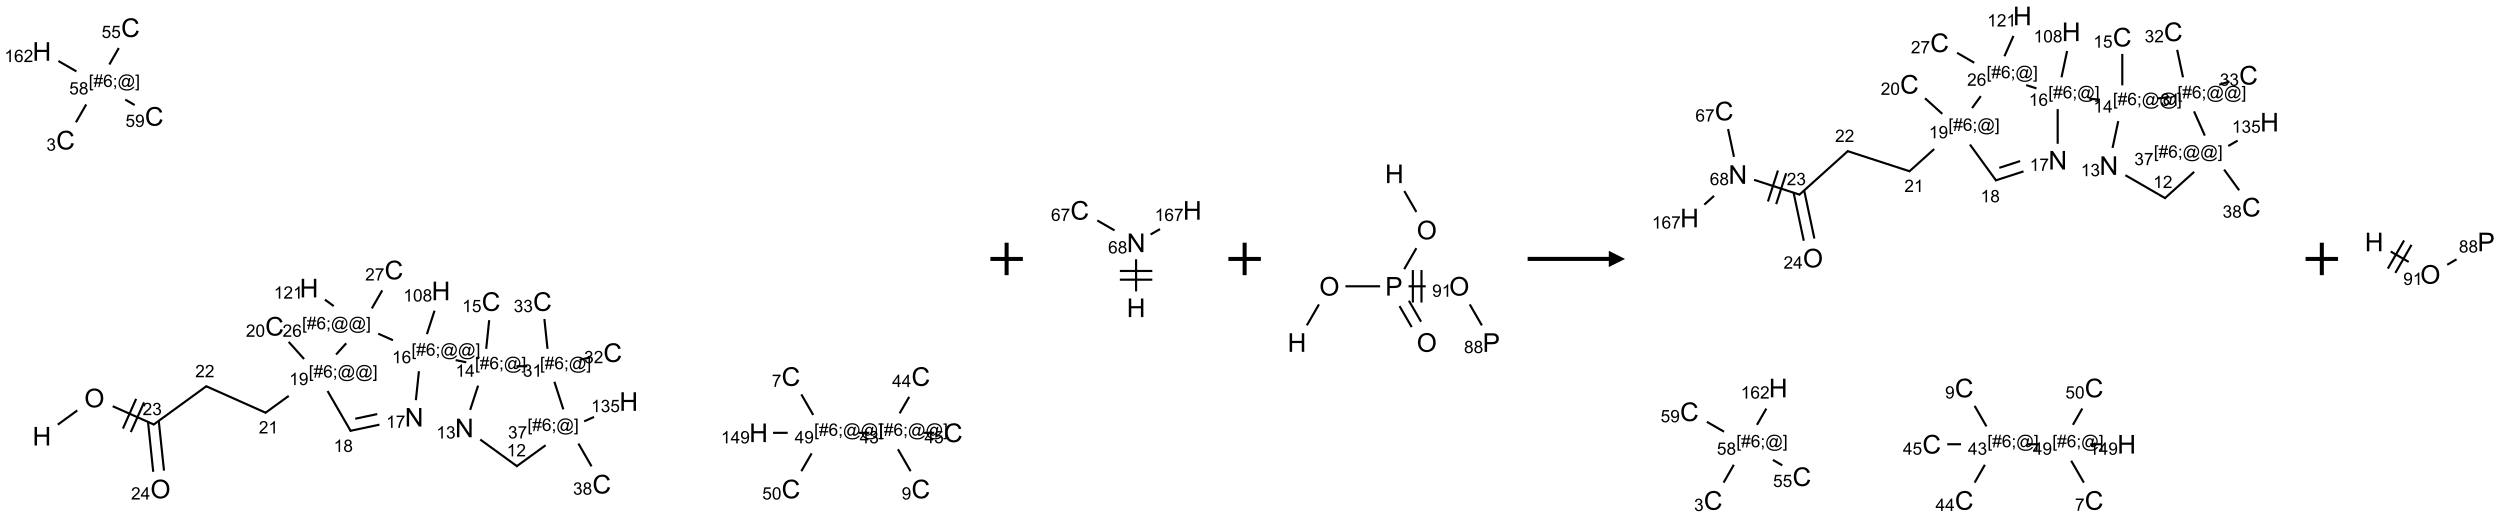 <?xml version="1.0" encoding="UTF-8"?>
<svg xmlns="http://www.w3.org/2000/svg" xmlns:xlink="http://www.w3.org/1999/xlink" width="1540" height="319" viewBox="0 0 1540 319">
<defs>
<g>
<g id="glyph-0-0">
<path d="M 2 0 L 2 -10 L 10 -10 L 10 0 Z M 2.25 -0.25 L 9.75 -0.25 L 9.75 -9.75 L 2.25 -9.75 Z M 2.25 -0.25 "/>
</g>
<g id="glyph-0-1">
<path d="M 1.281 0 L 1.281 -11.453 L 2.797 -11.453 L 2.797 -6.75 L 8.75 -6.75 L 8.75 -11.453 L 10.266 -11.453 L 10.266 0 L 8.75 0 L 8.75 -5.398 L 2.797 -5.398 L 2.797 0 Z M 1.281 0 "/>
</g>
<g id="glyph-0-2">
<path d="M 0.773 -5.578 C 0.773 -7.48 1.285 -8.969 2.305 -10.043 C 3.324 -11.117 4.645 -11.656 6.258 -11.656 C 7.316 -11.656 8.27 -11.402 9.117 -10.898 C 9.965 -10.395 10.613 -9.688 11.059 -8.785 C 11.504 -7.883 11.727 -6.855 11.727 -5.711 C 11.727 -4.551 11.492 -3.512 11.023 -2.594 C 10.555 -1.676 9.891 -0.984 9.031 -0.512 C 8.172 -0.039 7.246 0.195 6.25 0.195 C 5.172 0.195 4.207 -0.066 3.359 -0.586 C 2.512 -1.105 1.867 -1.816 1.43 -2.719 C 0.992 -3.621 0.773 -4.574 0.773 -5.578 Z M 2.336 -5.555 C 2.336 -4.176 2.707 -3.086 3.449 -2.293 C 4.191 -1.5 5.121 -1.102 6.242 -1.102 C 7.383 -1.102 8.32 -1.504 9.059 -2.305 C 9.797 -3.105 10.164 -4.246 10.164 -5.719 C 10.164 -6.652 10.008 -7.465 9.691 -8.16 C 9.375 -8.855 8.914 -9.395 8.309 -9.777 C 7.703 -10.16 7.02 -10.352 6.266 -10.352 C 5.191 -10.352 4.27 -9.984 3.496 -9.246 C 2.723 -8.508 2.336 -7.277 2.336 -5.555 Z M 2.336 -5.555 "/>
</g>
<g id="glyph-0-3">
<path d="M 9.406 -4.016 L 10.922 -3.633 C 10.605 -2.387 10.031 -1.438 9.207 -0.785 C 8.383 -0.133 7.371 0.195 6.18 0.195 C 4.945 0.195 3.941 -0.055 3.168 -0.559 C 2.395 -1.062 1.805 -1.789 1.402 -2.742 C 1 -3.695 0.797 -4.719 0.797 -5.812 C 0.797 -7.004 1.023 -8.047 1.48 -8.934 C 1.938 -9.82 2.586 -10.496 3.426 -10.957 C 4.266 -11.418 5.191 -11.648 6.203 -11.648 C 7.348 -11.648 8.312 -11.355 9.094 -10.773 C 9.875 -10.191 10.418 -9.371 10.727 -8.312 L 9.234 -7.961 C 8.969 -8.793 8.582 -9.402 8.078 -9.781 C 7.574 -10.16 6.938 -10.352 6.172 -10.352 C 5.293 -10.352 4.555 -10.141 3.965 -9.719 C 3.375 -9.297 2.957 -8.73 2.719 -8.02 C 2.48 -7.309 2.359 -6.574 2.359 -5.82 C 2.359 -4.848 2.5 -3.996 2.785 -3.27 C 3.07 -2.543 3.512 -2 4.109 -1.641 C 4.707 -1.281 5.355 -1.102 6.055 -1.102 C 6.902 -1.102 7.621 -1.348 8.211 -1.836 C 8.801 -2.324 9.199 -3.051 9.406 -4.016 Z M 9.406 -4.016 "/>
</g>
<g id="glyph-0-4">
<path d="M 1.219 0 L 1.219 -11.453 L 2.773 -11.453 L 8.789 -2.461 L 8.789 -11.453 L 10.242 -11.453 L 10.242 0 L 8.688 0 L 2.672 -9 L 2.672 0 Z M 1.219 0 "/>
</g>
<g id="glyph-0-5">
<path d="M 1.234 0 L 1.234 -11.453 L 5.555 -11.453 C 6.316 -11.453 6.895 -11.418 7.297 -11.344 C 7.859 -11.25 8.332 -11.07 8.711 -10.809 C 9.09 -10.547 9.398 -10.176 9.629 -9.703 C 9.859 -9.23 9.977 -8.707 9.977 -8.141 C 9.977 -7.168 9.668 -6.344 9.047 -5.668 C 8.426 -4.992 7.309 -4.656 5.688 -4.656 L 2.75 -4.656 L 2.75 0 Z M 2.75 -6.008 L 5.711 -6.008 C 6.691 -6.008 7.387 -6.191 7.797 -6.555 C 8.207 -6.918 8.414 -7.434 8.414 -8.094 C 8.414 -8.574 8.293 -8.984 8.051 -9.324 C 7.809 -9.664 7.488 -9.891 7.094 -10 C 6.84 -10.066 6.367 -10.102 5.68 -10.102 L 2.75 -10.102 Z M 2.75 -6.008 "/>
</g>
<g id="glyph-1-0">
<path d="M 1.332 0 L 1.332 -6.668 L 6.668 -6.668 L 6.668 0 Z M 1.5 -0.168 L 6.5 -0.168 L 6.5 -6.5 L 1.5 -6.5 Z M 1.5 -0.168 "/>
</g>
<g id="glyph-1-1">
<path d="M 5.371 -0.902 L 5.371 0 L 0.324 0 C 0.316 -0.227 0.352 -0.441 0.434 -0.652 C 0.562 -0.996 0.766 -1.332 1.051 -1.668 C 1.332 -2 1.742 -2.387 2.277 -2.824 C 3.105 -3.504 3.668 -4.043 3.957 -4.441 C 4.25 -4.84 4.395 -5.215 4.395 -5.566 C 4.395 -5.938 4.262 -6.254 3.996 -6.508 C 3.73 -6.762 3.387 -6.891 2.957 -6.891 C 2.508 -6.891 2.145 -6.754 1.875 -6.484 C 1.605 -6.215 1.469 -5.84 1.465 -5.359 L 0.5 -5.457 C 0.566 -6.176 0.812 -6.727 1.246 -7.102 C 1.676 -7.477 2.254 -7.668 2.98 -7.668 C 3.711 -7.668 4.293 -7.465 4.719 -7.059 C 5.145 -6.652 5.359 -6.148 5.359 -5.547 C 5.359 -5.242 5.297 -4.941 5.172 -4.645 C 5.047 -4.352 4.84 -4.039 4.551 -3.715 C 4.262 -3.387 3.777 -2.938 3.105 -2.371 C 2.543 -1.898 2.18 -1.578 2.02 -1.41 C 1.859 -1.242 1.73 -1.07 1.625 -0.902 Z M 5.371 -0.902 "/>
</g>
<g id="glyph-1-2">
<path d="M 0.449 -2.016 L 1.387 -2.141 C 1.492 -1.609 1.676 -1.227 1.934 -0.992 C 2.191 -0.758 2.508 -0.641 2.879 -0.641 C 3.32 -0.641 3.695 -0.793 3.996 -1.098 C 4.301 -1.402 4.453 -1.781 4.453 -2.234 C 4.453 -2.664 4.312 -3.02 4.031 -3.301 C 3.75 -3.578 3.391 -3.719 2.957 -3.719 C 2.781 -3.719 2.562 -3.684 2.297 -3.613 L 2.402 -4.438 C 2.465 -4.43 2.516 -4.426 2.551 -4.426 C 2.949 -4.426 3.312 -4.531 3.629 -4.738 C 3.949 -4.949 4.109 -5.27 4.109 -5.703 C 4.109 -6.047 3.992 -6.332 3.762 -6.559 C 3.527 -6.785 3.227 -6.895 2.859 -6.895 C 2.496 -6.895 2.191 -6.781 1.949 -6.551 C 1.707 -6.324 1.547 -5.98 1.48 -5.52 L 0.543 -5.688 C 0.656 -6.316 0.918 -6.805 1.324 -7.148 C 1.73 -7.492 2.234 -7.668 2.84 -7.668 C 3.254 -7.668 3.641 -7.578 3.988 -7.398 C 4.34 -7.219 4.609 -6.977 4.793 -6.668 C 4.98 -6.359 5.074 -6.031 5.074 -5.684 C 5.074 -5.352 4.984 -5.051 4.809 -4.781 C 4.629 -4.512 4.367 -4.297 4.02 -4.137 C 4.473 -4.031 4.824 -3.816 5.074 -3.488 C 5.324 -3.16 5.449 -2.75 5.449 -2.254 C 5.449 -1.59 5.203 -1.023 4.719 -0.559 C 4.234 -0.098 3.617 0.137 2.875 0.137 C 2.203 0.137 1.648 -0.062 1.207 -0.465 C 0.762 -0.863 0.512 -1.379 0.449 -2.016 Z M 0.449 -2.016 "/>
</g>
<g id="glyph-1-3">
<path d="M 3.973 0 L 3.035 0 L 3.035 -5.973 C 2.809 -5.758 2.516 -5.543 2.148 -5.328 C 1.781 -5.113 1.453 -4.953 1.16 -4.844 L 1.16 -5.75 C 1.684 -5.996 2.145 -6.297 2.535 -6.645 C 2.93 -6.996 3.207 -7.336 3.371 -7.668 L 3.973 -7.668 Z M 3.973 0 "/>
</g>
<g id="glyph-1-4">
<path d="M 0.723 2.121 L 0.723 -7.637 L 2.793 -7.637 L 2.793 -6.859 L 1.66 -6.859 L 1.66 1.344 L 2.793 1.344 L 2.793 2.121 Z M 0.723 2.121 "/>
</g>
<g id="glyph-1-5">
<path d="M 0.535 0.129 L 0.988 -2.09 L 0.109 -2.09 L 0.109 -2.863 L 1.145 -2.863 L 1.531 -4.754 L 0.109 -4.754 L 0.109 -5.531 L 1.688 -5.531 L 2.141 -7.766 L 2.922 -7.766 L 2.469 -5.531 L 4.109 -5.531 L 4.562 -7.766 L 5.348 -7.766 L 4.895 -5.531 L 5.797 -5.531 L 5.797 -4.754 L 4.738 -4.754 L 4.348 -2.863 L 5.797 -2.863 L 5.797 -2.09 L 4.191 -2.09 L 3.738 0.129 L 2.957 0.129 L 3.406 -2.09 L 1.77 -2.09 L 1.316 0.129 Z M 1.926 -2.863 L 3.562 -2.863 L 3.953 -4.754 L 2.312 -4.754 Z M 1.926 -2.863 "/>
</g>
<g id="glyph-1-6">
<path d="M 5.309 -5.766 L 4.375 -5.691 C 4.293 -6.059 4.172 -6.328 4.02 -6.496 C 3.766 -6.762 3.453 -6.895 3.082 -6.895 C 2.785 -6.895 2.523 -6.812 2.297 -6.645 C 2 -6.43 1.77 -6.117 1.598 -5.703 C 1.43 -5.289 1.34 -4.703 1.332 -3.938 C 1.559 -4.281 1.836 -4.535 2.16 -4.703 C 2.488 -4.871 2.828 -4.953 3.188 -4.953 C 3.812 -4.953 4.344 -4.723 4.785 -4.262 C 5.223 -3.801 5.441 -3.207 5.441 -2.48 C 5.441 -2 5.34 -1.555 5.133 -1.145 C 4.926 -0.73 4.641 -0.418 4.281 -0.199 C 3.922 0.02 3.512 0.129 3.051 0.129 C 2.27 0.129 1.633 -0.156 1.141 -0.73 C 0.648 -1.305 0.402 -2.254 0.402 -3.574 C 0.402 -5.051 0.672 -6.121 1.219 -6.793 C 1.695 -7.375 2.336 -7.668 3.141 -7.668 C 3.742 -7.668 4.234 -7.5 4.617 -7.16 C 5 -6.824 5.23 -6.359 5.309 -5.766 Z M 1.48 -2.473 C 1.48 -2.152 1.547 -1.844 1.684 -1.547 C 1.82 -1.25 2.016 -1.027 2.262 -0.871 C 2.508 -0.719 2.766 -0.641 3.035 -0.641 C 3.434 -0.641 3.773 -0.801 4.059 -1.121 C 4.344 -1.441 4.484 -1.875 4.484 -2.422 C 4.484 -2.949 4.344 -3.367 4.062 -3.668 C 3.781 -3.973 3.426 -4.125 3 -4.125 C 2.578 -4.125 2.219 -3.973 1.922 -3.668 C 1.625 -3.363 1.48 -2.969 1.48 -2.473 Z M 1.48 -2.473 "/>
</g>
<g id="glyph-1-7">
<path d="M 0.949 -4.465 L 0.949 -5.531 L 2.016 -5.531 L 2.016 -4.465 Z M 0.949 0 L 0.949 -1.066 L 2.016 -1.066 L 2.016 0 C 2.016 0.391 1.945 0.711 1.809 0.949 C 1.668 1.191 1.449 1.379 1.145 1.512 L 0.887 1.109 C 1.082 1.023 1.23 0.895 1.324 0.727 C 1.418 0.559 1.469 0.316 1.48 0 Z M 0.949 0 "/>
</g>
<g id="glyph-1-8">
<path d="M 6.047 -0.848 C 5.82 -0.59 5.57 -0.379 5.289 -0.223 C 5.008 -0.062 4.73 0.016 4.449 0.016 C 4.141 0.016 3.84 -0.074 3.547 -0.254 C 3.254 -0.434 3.02 -0.715 2.836 -1.09 C 2.652 -1.465 2.562 -1.875 2.562 -2.324 C 2.562 -2.875 2.703 -3.43 2.988 -3.98 C 3.27 -4.535 3.621 -4.953 4.043 -5.23 C 4.461 -5.508 4.871 -5.645 5.266 -5.645 C 5.566 -5.645 5.855 -5.566 6.129 -5.41 C 6.402 -5.25 6.641 -5.012 6.84 -4.688 L 7.016 -5.496 L 7.949 -5.496 L 7.199 -2 C 7.094 -1.516 7.043 -1.246 7.043 -1.191 C 7.043 -1.098 7.078 -1.02 7.148 -0.949 C 7.219 -0.883 7.305 -0.848 7.406 -0.848 C 7.59 -0.848 7.832 -0.953 8.129 -1.168 C 8.527 -1.445 8.84 -1.816 9.07 -2.285 C 9.301 -2.75 9.418 -3.234 9.418 -3.73 C 9.418 -4.309 9.27 -4.852 8.973 -5.355 C 8.676 -5.859 8.23 -6.262 7.645 -6.562 C 7.055 -6.863 6.406 -7.016 5.691 -7.016 C 4.879 -7.016 4.137 -6.824 3.465 -6.445 C 2.793 -6.066 2.273 -5.52 1.902 -4.809 C 1.535 -4.098 1.348 -3.34 1.348 -2.527 C 1.348 -1.676 1.535 -0.941 1.902 -0.328 C 2.273 0.285 2.809 0.742 3.508 1.035 C 4.207 1.328 4.984 1.473 5.832 1.473 C 6.742 1.473 7.504 1.32 8.121 1.016 C 8.734 0.711 9.195 0.34 9.5 -0.098 L 10.441 -0.098 C 10.266 0.266 9.961 0.637 9.531 1.016 C 9.102 1.395 8.59 1.695 7.996 1.914 C 7.402 2.133 6.688 2.246 5.848 2.246 C 5.078 2.246 4.367 2.145 3.715 1.949 C 3.066 1.75 2.512 1.453 2.051 1.055 C 1.594 0.656 1.25 0.199 1.016 -0.316 C 0.723 -0.973 0.578 -1.684 0.578 -2.441 C 0.578 -3.289 0.75 -4.098 1.098 -4.863 C 1.523 -5.805 2.125 -6.527 2.902 -7.027 C 3.684 -7.527 4.629 -7.777 5.738 -7.777 C 6.602 -7.777 7.375 -7.602 8.059 -7.246 C 8.746 -6.895 9.285 -6.371 9.684 -5.672 C 10.02 -5.07 10.188 -4.418 10.188 -3.715 C 10.188 -2.707 9.832 -1.812 9.125 -1.031 C 8.492 -0.328 7.801 0.02 7.051 0.02 C 6.812 0.02 6.617 -0.016 6.473 -0.09 C 6.324 -0.16 6.215 -0.266 6.145 -0.402 C 6.102 -0.488 6.066 -0.637 6.047 -0.848 Z M 3.527 -2.262 C 3.527 -1.785 3.641 -1.414 3.863 -1.152 C 4.09 -0.887 4.348 -0.754 4.641 -0.754 C 4.836 -0.754 5.039 -0.812 5.254 -0.93 C 5.469 -1.047 5.676 -1.219 5.871 -1.449 C 6.066 -1.676 6.23 -1.969 6.355 -2.32 C 6.48 -2.672 6.543 -3.027 6.543 -3.379 C 6.543 -3.852 6.426 -4.219 6.191 -4.48 C 5.957 -4.738 5.672 -4.871 5.332 -4.871 C 5.109 -4.871 4.902 -4.812 4.707 -4.699 C 4.512 -4.586 4.32 -4.406 4.137 -4.156 C 3.953 -3.906 3.805 -3.602 3.691 -3.246 C 3.582 -2.887 3.527 -2.559 3.527 -2.262 Z M 3.527 -2.262 "/>
</g>
<g id="glyph-1-9">
<path d="M 2.27 2.121 L 0.203 2.121 L 0.203 1.344 L 1.332 1.344 L 1.332 -6.859 L 0.203 -6.859 L 0.203 -7.637 L 2.27 -7.637 Z M 2.27 2.121 "/>
</g>
<g id="glyph-1-10">
<path d="M 0.582 -1.766 L 1.484 -1.848 C 1.562 -1.426 1.707 -1.117 1.922 -0.926 C 2.137 -0.734 2.414 -0.641 2.75 -0.641 C 3.039 -0.641 3.289 -0.707 3.508 -0.84 C 3.727 -0.973 3.902 -1.148 4.043 -1.367 C 4.18 -1.586 4.297 -1.887 4.391 -2.262 C 4.484 -2.637 4.531 -3.016 4.531 -3.406 C 4.531 -3.449 4.531 -3.512 4.527 -3.594 C 4.34 -3.297 4.082 -3.055 3.758 -2.867 C 3.434 -2.68 3.082 -2.59 2.703 -2.59 C 2.07 -2.59 1.535 -2.816 1.098 -3.277 C 0.66 -3.734 0.441 -4.34 0.441 -5.09 C 0.441 -5.863 0.672 -6.484 1.129 -6.957 C 1.586 -7.43 2.156 -7.668 2.844 -7.668 C 3.34 -7.668 3.793 -7.531 4.207 -7.266 C 4.617 -7 4.93 -6.617 5.145 -6.121 C 5.355 -5.629 5.465 -4.91 5.465 -3.973 C 5.465 -2.996 5.359 -2.223 5.145 -1.645 C 4.934 -1.066 4.617 -0.625 4.199 -0.324 C 3.781 -0.02 3.293 0.129 2.73 0.129 C 2.133 0.129 1.645 -0.035 1.266 -0.367 C 0.887 -0.699 0.66 -1.164 0.582 -1.766 Z M 4.422 -5.137 C 4.422 -5.676 4.277 -6.102 3.992 -6.418 C 3.707 -6.734 3.359 -6.891 2.957 -6.891 C 2.543 -6.891 2.18 -6.719 1.871 -6.379 C 1.562 -6.039 1.406 -5.598 1.406 -5.059 C 1.406 -4.57 1.555 -4.176 1.848 -3.871 C 2.141 -3.566 2.5 -3.418 2.934 -3.418 C 3.367 -3.418 3.723 -3.57 4.004 -3.871 C 4.281 -4.176 4.422 -4.598 4.422 -5.137 Z M 4.422 -5.137 "/>
</g>
<g id="glyph-1-11">
<path d="M 0.441 -3.766 C 0.441 -4.668 0.535 -5.395 0.723 -5.945 C 0.906 -6.496 1.184 -6.922 1.551 -7.219 C 1.918 -7.516 2.375 -7.668 2.934 -7.668 C 3.344 -7.668 3.703 -7.586 4.012 -7.418 C 4.32 -7.254 4.574 -7.016 4.777 -6.707 C 4.977 -6.395 5.137 -6.016 5.25 -5.57 C 5.363 -5.125 5.422 -4.523 5.422 -3.766 C 5.422 -2.871 5.328 -2.148 5.145 -1.598 C 4.961 -1.047 4.688 -0.621 4.32 -0.32 C 3.953 -0.02 3.492 0.129 2.934 0.129 C 2.195 0.129 1.617 -0.133 1.199 -0.66 C 0.695 -1.297 0.441 -2.332 0.441 -3.766 Z M 1.406 -3.766 C 1.406 -2.512 1.555 -1.68 1.848 -1.262 C 2.141 -0.848 2.5 -0.641 2.934 -0.641 C 3.363 -0.641 3.727 -0.848 4.02 -1.266 C 4.312 -1.684 4.457 -2.516 4.457 -3.766 C 4.457 -5.023 4.312 -5.859 4.02 -6.27 C 3.727 -6.684 3.359 -6.891 2.922 -6.891 C 2.492 -6.891 2.148 -6.707 1.891 -6.344 C 1.566 -5.879 1.406 -5.02 1.406 -3.766 Z M 1.406 -3.766 "/>
</g>
<g id="glyph-1-12">
<path d="M 1.887 -4.141 C 1.496 -4.281 1.207 -4.484 1.02 -4.75 C 0.832 -5.016 0.738 -5.328 0.738 -5.699 C 0.738 -6.254 0.938 -6.719 1.34 -7.098 C 1.738 -7.477 2.27 -7.668 2.934 -7.668 C 3.598 -7.668 4.137 -7.473 4.543 -7.086 C 4.949 -6.699 5.152 -6.227 5.152 -5.672 C 5.152 -5.316 5.059 -5.008 4.871 -4.746 C 4.688 -4.484 4.406 -4.281 4.027 -4.141 C 4.496 -3.988 4.852 -3.742 5.098 -3.402 C 5.34 -3.062 5.465 -2.656 5.465 -2.184 C 5.465 -1.531 5.234 -0.98 4.77 -0.535 C 4.309 -0.09 3.703 0.129 2.949 0.129 C 2.195 0.129 1.586 -0.094 1.125 -0.539 C 0.664 -0.984 0.434 -1.543 0.434 -2.207 C 0.434 -2.703 0.559 -3.121 0.809 -3.457 C 1.062 -3.793 1.422 -4.02 1.887 -4.141 Z M 1.699 -5.73 C 1.699 -5.367 1.812 -5.074 2.047 -4.844 C 2.281 -4.613 2.582 -4.5 2.953 -4.5 C 3.312 -4.5 3.609 -4.613 3.84 -4.84 C 4.07 -5.066 4.188 -5.348 4.188 -5.676 C 4.188 -6.02 4.07 -6.309 3.832 -6.543 C 3.594 -6.777 3.297 -6.895 2.941 -6.895 C 2.586 -6.895 2.289 -6.781 2.051 -6.551 C 1.816 -6.324 1.699 -6.047 1.699 -5.73 Z M 1.395 -2.203 C 1.395 -1.938 1.461 -1.676 1.586 -1.426 C 1.711 -1.176 1.902 -0.984 2.152 -0.848 C 2.402 -0.711 2.672 -0.641 2.957 -0.641 C 3.406 -0.641 3.777 -0.785 4.066 -1.074 C 4.359 -1.363 4.504 -1.727 4.504 -2.172 C 4.504 -2.625 4.355 -2.996 4.055 -3.293 C 3.754 -3.586 3.379 -3.734 2.926 -3.734 C 2.484 -3.734 2.121 -3.59 1.832 -3.297 C 1.543 -3.004 1.395 -2.641 1.395 -2.203 Z M 1.395 -2.203 "/>
</g>
<g id="glyph-1-13">
<path d="M 0.504 -6.637 L 0.504 -7.535 L 5.449 -7.535 L 5.449 -6.809 C 4.961 -6.289 4.48 -5.602 4.004 -4.746 C 3.527 -3.887 3.156 -3.004 2.895 -2.098 C 2.707 -1.461 2.59 -0.762 2.535 0 L 1.574 0 C 1.582 -0.602 1.703 -1.328 1.926 -2.176 C 2.152 -3.027 2.477 -3.848 2.898 -4.637 C 3.32 -5.426 3.77 -6.094 4.246 -6.637 Z M 0.504 -6.637 "/>
</g>
<g id="glyph-1-14">
<path d="M 3.449 0 L 3.449 -1.828 L 0.137 -1.828 L 0.137 -2.688 L 3.621 -7.637 L 4.387 -7.637 L 4.387 -2.688 L 5.418 -2.688 L 5.418 -1.828 L 4.387 -1.828 L 4.387 0 Z M 3.449 -2.688 L 3.449 -6.129 L 1.059 -2.688 Z M 3.449 -2.688 "/>
</g>
<g id="glyph-1-15">
<path d="M 0.441 -2 L 1.426 -2.082 C 1.5 -1.605 1.668 -1.242 1.934 -1.004 C 2.199 -0.762 2.52 -0.641 2.895 -0.641 C 3.348 -0.641 3.73 -0.812 4.043 -1.152 C 4.355 -1.492 4.512 -1.941 4.512 -2.504 C 4.512 -3.039 4.359 -3.461 4.059 -3.77 C 3.758 -4.078 3.367 -4.234 2.879 -4.234 C 2.578 -4.234 2.305 -4.164 2.062 -4.027 C 1.82 -3.891 1.629 -3.715 1.488 -3.496 L 0.609 -3.609 L 1.348 -7.531 L 5.145 -7.531 L 5.145 -6.637 L 2.098 -6.637 L 1.688 -4.582 C 2.145 -4.902 2.625 -5.062 3.129 -5.062 C 3.797 -5.062 4.359 -4.832 4.816 -4.371 C 5.277 -3.91 5.504 -3.312 5.504 -2.59 C 5.504 -1.898 5.305 -1.301 4.902 -0.797 C 4.41 -0.18 3.742 0.129 2.895 0.129 C 2.199 0.129 1.633 -0.062 1.195 -0.453 C 0.758 -0.844 0.504 -1.359 0.441 -2 Z M 0.441 -2 "/>
</g>
</g>
</defs>
<path fill="none" stroke-width="0.033" stroke-linecap="butt" stroke-linejoin="miter" stroke="rgb(0%, 0%, 0%)" stroke-opacity="1" stroke-miterlimit="10" d="M 0.245 6.113 L 0.546 5.894 " transform="matrix(40, 0, 0, 40, 25.781, 17.064)"/>
<path fill="none" stroke-width="0.033" stroke-linecap="butt" stroke-linejoin="miter" stroke="rgb(0%, 0%, 0%)" stroke-opacity="1" stroke-miterlimit="10" d="M 1.091 5.829 L 1.731 6.114 " transform="matrix(40, 0, 0, 40, 25.781, 17.064)"/>
<path fill="none" stroke-width="0.033" stroke-linecap="butt" stroke-linejoin="miter" stroke="rgb(0%, 0%, 0%)" stroke-opacity="1" stroke-miterlimit="10" d="M 1.37 6.227 L 1.574 5.77 " transform="matrix(40, 0, 0, 40, 25.781, 17.064)"/>
<path fill="none" stroke-width="0.033" stroke-linecap="butt" stroke-linejoin="miter" stroke="rgb(0%, 0%, 0%)" stroke-opacity="1" stroke-miterlimit="10" d="M 1.249 6.173 L 1.452 5.716 " transform="matrix(40, 0, 0, 40, 25.781, 17.064)"/>
<path fill="none" stroke-width="0.033" stroke-linecap="butt" stroke-linejoin="miter" stroke="rgb(0%, 0%, 0%)" stroke-opacity="1" stroke-miterlimit="10" d="M 1.715 6.116 L 2.539 5.517 " transform="matrix(40, 0, 0, 40, 25.781, 17.064)"/>
<path fill="none" stroke-width="0.033" stroke-linecap="butt" stroke-linejoin="miter" stroke="rgb(0%, 0%, 0%)" stroke-opacity="1" stroke-miterlimit="10" d="M 2.523 5.518 L 3.454 5.933 " transform="matrix(40, 0, 0, 40, 25.781, 17.064)"/>
<path fill="none" stroke-width="0.033" stroke-linecap="butt" stroke-linejoin="miter" stroke="rgb(0%, 0%, 0%)" stroke-opacity="1" stroke-miterlimit="10" d="M 3.437 5.935 L 3.802 5.67 " transform="matrix(40, 0, 0, 40, 25.781, 17.064)"/>
<path fill="none" stroke-width="0.033" stroke-linecap="butt" stroke-linejoin="miter" stroke="rgb(0%, 0%, 0%)" stroke-opacity="1" stroke-miterlimit="10" d="M 4.038 5.102 L 3.801 4.838 " transform="matrix(40, 0, 0, 40, 25.781, 17.064)"/>
<path fill="none" stroke-width="0.033" stroke-linecap="butt" stroke-linejoin="miter" stroke="rgb(0%, 0%, 0%)" stroke-opacity="1" stroke-miterlimit="10" d="M 4.4 5.595 L 4.76 6.218 " transform="matrix(40, 0, 0, 40, 25.781, 17.064)"/>
<path fill="none" stroke-width="0.033" stroke-linecap="butt" stroke-linejoin="miter" stroke="rgb(0%, 0%, 0%)" stroke-opacity="1" stroke-miterlimit="10" d="M 4.742 6.21 L 5.199 6.113 " transform="matrix(40, 0, 0, 40, 25.781, 17.064)"/>
<path fill="none" stroke-width="0.033" stroke-linecap="butt" stroke-linejoin="miter" stroke="rgb(0%, 0%, 0%)" stroke-opacity="1" stroke-miterlimit="10" d="M 4.826 6.022 L 5.165 5.95 " transform="matrix(40, 0, 0, 40, 25.781, 17.064)"/>
<path fill="none" stroke-width="0.033" stroke-linecap="butt" stroke-linejoin="miter" stroke="rgb(0%, 0%, 0%)" stroke-opacity="1" stroke-miterlimit="10" d="M 5.76 5.736 L 5.807 5.29 " transform="matrix(40, 0, 0, 40, 25.781, 17.064)"/>
<path fill="none" stroke-width="0.033" stroke-linecap="butt" stroke-linejoin="miter" stroke="rgb(0%, 0%, 0%)" stroke-opacity="1" stroke-miterlimit="10" d="M 5.93 4.719 L 6.047 4.358 " transform="matrix(40, 0, 0, 40, 25.781, 17.064)"/>
<path fill="none" stroke-width="0.033" stroke-linecap="butt" stroke-linejoin="miter" stroke="rgb(0%, 0%, 0%)" stroke-opacity="1" stroke-miterlimit="10" d="M 6.373 5.119 L 6.536 5.153 " transform="matrix(40, 0, 0, 40, 25.781, 17.064)"/>
<path fill="none" stroke-width="0.033" stroke-linecap="butt" stroke-linejoin="miter" stroke="rgb(0%, 0%, 0%)" stroke-opacity="1" stroke-miterlimit="10" d="M 6.843 4.945 L 6.889 4.504 " transform="matrix(40, 0, 0, 40, 25.781, 17.064)"/>
<path fill="none" stroke-width="0.033" stroke-linecap="butt" stroke-linejoin="miter" stroke="rgb(0%, 0%, 0%)" stroke-opacity="1" stroke-miterlimit="10" d="M 6.718 5.512 L 6.596 5.886 " transform="matrix(40, 0, 0, 40, 25.781, 17.064)"/>
<path fill="none" stroke-width="0.033" stroke-linecap="butt" stroke-linejoin="miter" stroke="rgb(0%, 0%, 0%)" stroke-opacity="1" stroke-miterlimit="10" d="M 6.751 6.342 L 7.325 6.759 " transform="matrix(40, 0, 0, 40, 25.781, 17.064)"/>
<path fill="none" stroke-width="0.033" stroke-linecap="butt" stroke-linejoin="miter" stroke="rgb(0%, 0%, 0%)" stroke-opacity="1" stroke-miterlimit="10" d="M 7.305 6.759 L 7.758 6.43 " transform="matrix(40, 0, 0, 40, 25.781, 17.064)"/>
<path fill="none" stroke-width="0.033" stroke-linecap="butt" stroke-linejoin="miter" stroke="rgb(0%, 0%, 0%)" stroke-opacity="1" stroke-miterlimit="10" d="M 8.263 6.404 L 8.465 6.755 " transform="matrix(40, 0, 0, 40, 25.781, 17.064)"/>
<path fill="none" stroke-width="0.033" stroke-linecap="butt" stroke-linejoin="miter" stroke="rgb(0%, 0%, 0%)" stroke-opacity="1" stroke-miterlimit="10" d="M 8.352 6.062 L 8.504 5.994 " transform="matrix(40, 0, 0, 40, 25.781, 17.064)"/>
<path fill="none" stroke-width="0.033" stroke-linecap="butt" stroke-linejoin="miter" stroke="rgb(0%, 0%, 0%)" stroke-opacity="1" stroke-miterlimit="10" d="M 8.031 5.878 L 7.893 5.453 " transform="matrix(40, 0, 0, 40, 25.781, 17.064)"/>
<path fill="none" stroke-width="0.033" stroke-linecap="butt" stroke-linejoin="miter" stroke="rgb(0%, 0%, 0%)" stroke-opacity="1" stroke-miterlimit="10" d="M 7.476 5.213 L 7.309 5.213 " transform="matrix(40, 0, 0, 40, 25.781, 17.064)"/>
<path fill="none" stroke-width="0.033" stroke-linecap="butt" stroke-linejoin="miter" stroke="rgb(0%, 0%, 0%)" stroke-opacity="1" stroke-miterlimit="10" d="M 8.28 5.114 L 8.443 5.079 " transform="matrix(40, 0, 0, 40, 25.781, 17.064)"/>
<path fill="none" stroke-width="0.033" stroke-linecap="butt" stroke-linejoin="miter" stroke="rgb(0%, 0%, 0%)" stroke-opacity="1" stroke-miterlimit="10" d="M 7.787 4.945 L 7.739 4.486 " transform="matrix(40, 0, 0, 40, 25.781, 17.064)"/>
<path fill="none" stroke-width="0.033" stroke-linecap="butt" stroke-linejoin="miter" stroke="rgb(0%, 0%, 0%)" stroke-opacity="1" stroke-miterlimit="10" d="M 5.407 4.813 L 5.18 4.712 " transform="matrix(40, 0, 0, 40, 25.781, 17.064)"/>
<path fill="none" stroke-width="0.033" stroke-linecap="butt" stroke-linejoin="miter" stroke="rgb(0%, 0%, 0%)" stroke-opacity="1" stroke-miterlimit="10" d="M 4.687 4.86 L 4.531 5.033 " transform="matrix(40, 0, 0, 40, 25.781, 17.064)"/>
<path fill="none" stroke-width="0.033" stroke-linecap="butt" stroke-linejoin="miter" stroke="rgb(0%, 0%, 0%)" stroke-opacity="1" stroke-miterlimit="10" d="M 5.082 4.323 L 5.242 4.045 " transform="matrix(40, 0, 0, 40, 25.781, 17.064)"/>
<path fill="none" stroke-width="0.033" stroke-linecap="butt" stroke-linejoin="miter" stroke="rgb(0%, 0%, 0%)" stroke-opacity="1" stroke-miterlimit="10" d="M 4.495 4.287 L 4.359 4.188 " transform="matrix(40, 0, 0, 40, 25.781, 17.064)"/>
<path fill="none" stroke-width="0.033" stroke-linecap="butt" stroke-linejoin="miter" stroke="rgb(0%, 0%, 0%)" stroke-opacity="1" stroke-miterlimit="10" d="M 1.635 6.071 L 1.715 6.839 " transform="matrix(40, 0, 0, 40, 25.781, 17.064)"/>
<path fill="none" stroke-width="0.033" stroke-linecap="butt" stroke-linejoin="miter" stroke="rgb(0%, 0%, 0%)" stroke-opacity="1" stroke-miterlimit="10" d="M 1.8 6.053 L 1.881 6.821 " transform="matrix(40, 0, 0, 40, 25.781, 17.064)"/>
<path fill="none" stroke-width="0.033" stroke-linecap="butt" stroke-linejoin="miter" stroke="rgb(0%, 0%, 0%)" stroke-opacity="1" stroke-miterlimit="10" d="M 13.379 6.83 L 13.184 6.492 " transform="matrix(40, 0, 0, 40, 25.781, 17.064)"/>
<path fill="none" stroke-width="0.033" stroke-linecap="butt" stroke-linejoin="miter" stroke="rgb(0%, 0%, 0%)" stroke-opacity="1" stroke-miterlimit="10" d="M 12.743 6.239 L 12.576 6.239 " transform="matrix(40, 0, 0, 40, 25.781, 17.064)"/>
<path fill="none" stroke-width="0.033" stroke-linecap="butt" stroke-linejoin="miter" stroke="rgb(0%, 0%, 0%)" stroke-opacity="1" stroke-miterlimit="10" d="M 11.879 5.964 L 11.696 5.647 " transform="matrix(40, 0, 0, 40, 25.781, 17.064)"/>
<path fill="none" stroke-width="0.033" stroke-linecap="butt" stroke-linejoin="miter" stroke="rgb(0%, 0%, 0%)" stroke-opacity="1" stroke-miterlimit="10" d="M 11.855 6.555 L 11.696 6.83 " transform="matrix(40, 0, 0, 40, 25.781, 17.064)"/>
<path fill="none" stroke-width="0.033" stroke-linecap="butt" stroke-linejoin="miter" stroke="rgb(0%, 0%, 0%)" stroke-opacity="1" stroke-miterlimit="10" d="M 11.486 6.239 L 11.26 6.239 " transform="matrix(40, 0, 0, 40, 25.781, 17.064)"/>
<path fill="none" stroke-width="0.033" stroke-linecap="butt" stroke-linejoin="miter" stroke="rgb(0%, 0%, 0%)" stroke-opacity="1" stroke-miterlimit="10" d="M 13.21 5.939 L 13.357 5.685 " transform="matrix(40, 0, 0, 40, 25.781, 17.064)"/>
<path fill="none" stroke-width="0.033" stroke-linecap="butt" stroke-linejoin="miter" stroke="rgb(0%, 0%, 0%)" stroke-opacity="1" stroke-miterlimit="10" d="M 13.576 6.239 L 13.743 6.239 " transform="matrix(40, 0, 0, 40, 25.781, 17.064)"/>
<path fill="none" stroke-width="0.033" stroke-linecap="butt" stroke-linejoin="miter" stroke="rgb(0%, 0%, 0%)" stroke-opacity="1" stroke-miterlimit="10" d="M 0.525 1.457 L 0.683 1.182 " transform="matrix(40, 0, 0, 40, 25.781, 17.064)"/>
<path fill="none" stroke-width="0.033" stroke-linecap="butt" stroke-linejoin="miter" stroke="rgb(0%, 0%, 0%)" stroke-opacity="1" stroke-miterlimit="10" d="M 1.284 1.107 L 1.429 1.191 " transform="matrix(40, 0, 0, 40, 25.781, 17.064)"/>
<path fill="none" stroke-width="0.033" stroke-linecap="butt" stroke-linejoin="miter" stroke="rgb(0%, 0%, 0%)" stroke-opacity="1" stroke-miterlimit="10" d="M 0.532 0.673 L 0.255 0.513 " transform="matrix(40, 0, 0, 40, 25.781, 17.064)"/>
<path fill="none" stroke-width="0.033" stroke-linecap="butt" stroke-linejoin="miter" stroke="rgb(0%, 0%, 0%)" stroke-opacity="1" stroke-miterlimit="10" d="M 1.039 0.567 L 1.185 0.313 " transform="matrix(40, 0, 0, 40, 25.781, 17.064)"/>
<g fill="rgb(0%, 0%, 0%)" fill-opacity="1">
<use xlink:href="#glyph-0-1" x="20.008" y="274.438"/>
</g>
<g fill="rgb(0%, 0%, 0%)" fill-opacity="1">
<use xlink:href="#glyph-0-2" x="51.895" y="250.93"/>
</g>
<g fill="rgb(0%, 0%, 0%)" fill-opacity="1">
<use xlink:href="#glyph-1-1" x="87.84" y="255.73"/>
<use xlink:href="#glyph-1-2" x="93.772" y="255.73"/>
</g>
<g fill="rgb(0%, 0%, 0%)" fill-opacity="1">
<use xlink:href="#glyph-1-1" x="120.25" y="232.379"/>
<use xlink:href="#glyph-1-1" x="126.182" y="232.379"/>
</g>
<g fill="rgb(0%, 0%, 0%)" fill-opacity="1">
<use xlink:href="#glyph-1-1" x="159.418" y="266.996"/>
<use xlink:href="#glyph-1-3" x="165.35" y="266.996"/>
</g>
<g fill="rgb(0%, 0%, 0%)" fill-opacity="1">
<use xlink:href="#glyph-1-4" x="190.16" y="232.566"/>
<use xlink:href="#glyph-1-5" x="193.124" y="232.566"/>
<use xlink:href="#glyph-1-6" x="199.056" y="232.566"/>
<use xlink:href="#glyph-1-7" x="204.988" y="232.566"/>
<use xlink:href="#glyph-1-8" x="207.952" y="232.566"/>
<use xlink:href="#glyph-1-8" x="218.78" y="232.566"/>
<use xlink:href="#glyph-1-9" x="229.608" y="232.566"/>
</g>
<g fill="rgb(0%, 0%, 0%)" fill-opacity="1">
<use xlink:href="#glyph-1-3" x="178.152" y="237.195"/>
<use xlink:href="#glyph-1-10" x="184.085" y="237.195"/>
</g>
<g fill="rgb(0%, 0%, 0%)" fill-opacity="1">
<use xlink:href="#glyph-0-3" x="163.324" y="206.715"/>
</g>
<g fill="rgb(0%, 0%, 0%)" fill-opacity="1">
<use xlink:href="#glyph-1-1" x="151.434" y="207.469"/>
<use xlink:href="#glyph-1-11" x="157.366" y="207.469"/>
</g>
<g fill="rgb(0%, 0%, 0%)" fill-opacity="1">
<use xlink:href="#glyph-1-3" x="205.543" y="278.383"/>
<use xlink:href="#glyph-1-12" x="211.475" y="278.383"/>
</g>
<g fill="rgb(0%, 0%, 0%)" fill-opacity="1">
<use xlink:href="#glyph-0-4" x="249.344" y="262.766"/>
</g>
<g fill="rgb(0%, 0%, 0%)" fill-opacity="1">
<use xlink:href="#glyph-1-3" x="237.848" y="263.559"/>
<use xlink:href="#glyph-1-13" x="243.78" y="263.559"/>
</g>
<g fill="rgb(0%, 0%, 0%)" fill-opacity="1">
<use xlink:href="#glyph-1-4" x="253.465" y="219.109"/>
<use xlink:href="#glyph-1-5" x="256.428" y="219.109"/>
<use xlink:href="#glyph-1-6" x="262.361" y="219.109"/>
<use xlink:href="#glyph-1-7" x="268.293" y="219.109"/>
<use xlink:href="#glyph-1-8" x="271.257" y="219.109"/>
<use xlink:href="#glyph-1-8" x="282.085" y="219.109"/>
<use xlink:href="#glyph-1-9" x="292.913" y="219.109"/>
</g>
<g fill="rgb(0%, 0%, 0%)" fill-opacity="1">
<use xlink:href="#glyph-1-3" x="241.48" y="223.738"/>
<use xlink:href="#glyph-1-6" x="247.413" y="223.738"/>
</g>
<g fill="rgb(0%, 0%, 0%)" fill-opacity="1">
<use xlink:href="#glyph-0-1" x="265.844" y="184.941"/>
</g>
<g fill="rgb(0%, 0%, 0%)" fill-opacity="1">
<use xlink:href="#glyph-1-3" x="248.461" y="185.734"/>
<use xlink:href="#glyph-1-11" x="254.393" y="185.734"/>
<use xlink:href="#glyph-1-12" x="260.326" y="185.734"/>
</g>
<g fill="rgb(0%, 0%, 0%)" fill-opacity="1">
<use xlink:href="#glyph-1-4" x="292.594" y="227.426"/>
<use xlink:href="#glyph-1-5" x="295.557" y="227.426"/>
<use xlink:href="#glyph-1-6" x="301.49" y="227.426"/>
<use xlink:href="#glyph-1-7" x="307.422" y="227.426"/>
<use xlink:href="#glyph-1-8" x="310.385" y="227.426"/>
<use xlink:href="#glyph-1-9" x="321.214" y="227.426"/>
</g>
<g fill="rgb(0%, 0%, 0%)" fill-opacity="1">
<use xlink:href="#glyph-1-3" x="280.633" y="232.055"/>
<use xlink:href="#glyph-1-14" x="286.565" y="232.055"/>
</g>
<g fill="rgb(0%, 0%, 0%)" fill-opacity="1">
<use xlink:href="#glyph-0-3" x="296.703" y="191.52"/>
</g>
<g fill="rgb(0%, 0%, 0%)" fill-opacity="1">
<use xlink:href="#glyph-1-3" x="284.727" y="192.273"/>
<use xlink:href="#glyph-1-15" x="290.659" y="192.273"/>
</g>
<g fill="rgb(0%, 0%, 0%)" fill-opacity="1">
<use xlink:href="#glyph-0-4" x="280.289" y="269.344"/>
</g>
<g fill="rgb(0%, 0%, 0%)" fill-opacity="1">
<use xlink:href="#glyph-1-3" x="268.793" y="270.137"/>
<use xlink:href="#glyph-1-2" x="274.725" y="270.137"/>
</g>
<g fill="rgb(0%, 0%, 0%)" fill-opacity="1">
<use xlink:href="#glyph-1-3" x="312.148" y="281.141"/>
<use xlink:href="#glyph-1-1" x="318.081" y="281.141"/>
</g>
<g fill="rgb(0%, 0%, 0%)" fill-opacity="1">
<use xlink:href="#glyph-1-4" x="324.91" y="265.469"/>
<use xlink:href="#glyph-1-5" x="327.874" y="265.469"/>
<use xlink:href="#glyph-1-6" x="333.806" y="265.469"/>
<use xlink:href="#glyph-1-7" x="339.738" y="265.469"/>
<use xlink:href="#glyph-1-8" x="342.702" y="265.469"/>
<use xlink:href="#glyph-1-9" x="353.53" y="265.469"/>
</g>
<g fill="rgb(0%, 0%, 0%)" fill-opacity="1">
<use xlink:href="#glyph-1-2" x="312.922" y="270.098"/>
<use xlink:href="#glyph-1-13" x="318.854" y="270.098"/>
</g>
<g fill="rgb(0%, 0%, 0%)" fill-opacity="1">
<use xlink:href="#glyph-0-3" x="364.883" y="303.984"/>
</g>
<g fill="rgb(0%, 0%, 0%)" fill-opacity="1">
<use xlink:href="#glyph-1-2" x="352.949" y="304.738"/>
<use xlink:href="#glyph-1-12" x="358.882" y="304.738"/>
</g>
<g fill="rgb(0%, 0%, 0%)" fill-opacity="1">
<use xlink:href="#glyph-0-1" x="381.512" y="253.074"/>
</g>
<g fill="rgb(0%, 0%, 0%)" fill-opacity="1">
<use xlink:href="#glyph-1-3" x="364.086" y="253.867"/>
<use xlink:href="#glyph-1-2" x="370.018" y="253.867"/>
<use xlink:href="#glyph-1-15" x="375.951" y="253.867"/>
</g>
<g fill="rgb(0%, 0%, 0%)" fill-opacity="1">
<use xlink:href="#glyph-1-4" x="332.594" y="227.426"/>
<use xlink:href="#glyph-1-5" x="335.557" y="227.426"/>
<use xlink:href="#glyph-1-6" x="341.49" y="227.426"/>
<use xlink:href="#glyph-1-7" x="347.422" y="227.426"/>
<use xlink:href="#glyph-1-8" x="350.385" y="227.426"/>
<use xlink:href="#glyph-1-9" x="361.214" y="227.426"/>
</g>
<g fill="rgb(0%, 0%, 0%)" fill-opacity="1">
<use xlink:href="#glyph-1-2" x="322.078" y="232.055"/>
<use xlink:href="#glyph-1-3" x="328.01" y="232.055"/>
</g>
<g fill="rgb(0%, 0%, 0%)" fill-opacity="1">
<use xlink:href="#glyph-0-3" x="371.648" y="222.984"/>
</g>
<g fill="rgb(0%, 0%, 0%)" fill-opacity="1">
<use xlink:href="#glyph-1-2" x="359.809" y="223.738"/>
<use xlink:href="#glyph-1-1" x="365.741" y="223.738"/>
</g>
<g fill="rgb(0%, 0%, 0%)" fill-opacity="1">
<use xlink:href="#glyph-0-3" x="328.34" y="191.52"/>
</g>
<g fill="rgb(0%, 0%, 0%)" fill-opacity="1">
<use xlink:href="#glyph-1-2" x="316.422" y="192.273"/>
<use xlink:href="#glyph-1-2" x="322.354" y="192.273"/>
</g>
<g fill="rgb(0%, 0%, 0%)" fill-opacity="1">
<use xlink:href="#glyph-1-4" x="186.055" y="202.84"/>
<use xlink:href="#glyph-1-5" x="189.018" y="202.84"/>
<use xlink:href="#glyph-1-6" x="194.951" y="202.84"/>
<use xlink:href="#glyph-1-7" x="200.883" y="202.84"/>
<use xlink:href="#glyph-1-8" x="203.846" y="202.84"/>
<use xlink:href="#glyph-1-8" x="214.674" y="202.84"/>
<use xlink:href="#glyph-1-9" x="225.503" y="202.84"/>
</g>
<g fill="rgb(0%, 0%, 0%)" fill-opacity="1">
<use xlink:href="#glyph-1-1" x="174.074" y="207.469"/>
<use xlink:href="#glyph-1-6" x="180.007" y="207.469"/>
</g>
<g fill="rgb(0%, 0%, 0%)" fill-opacity="1">
<use xlink:href="#glyph-0-3" x="236.855" y="172.074"/>
</g>
<g fill="rgb(0%, 0%, 0%)" fill-opacity="1">
<use xlink:href="#glyph-1-1" x="224.938" y="172.828"/>
<use xlink:href="#glyph-1-13" x="230.87" y="172.828"/>
</g>
<g fill="rgb(0%, 0%, 0%)" fill-opacity="1">
<use xlink:href="#glyph-0-1" x="184.578" y="183.203"/>
</g>
<g fill="rgb(0%, 0%, 0%)" fill-opacity="1">
<use xlink:href="#glyph-1-3" x="168.688" y="183.996"/>
<use xlink:href="#glyph-1-1" x="174.62" y="183.996"/>
<use xlink:href="#glyph-1-3" x="180.552" y="183.996"/>
</g>
<g fill="rgb(0%, 0%, 0%)" fill-opacity="1">
<use xlink:href="#glyph-0-2" x="92.617" y="306.98"/>
</g>
<g fill="rgb(0%, 0%, 0%)" fill-opacity="1">
<use xlink:href="#glyph-1-1" x="80.707" y="307.727"/>
<use xlink:href="#glyph-1-14" x="86.639" y="307.727"/>
</g>
<g fill="rgb(0%, 0%, 0%)" fill-opacity="1">
<use xlink:href="#glyph-0-3" x="561.426" y="306.977"/>
</g>
<g fill="rgb(0%, 0%, 0%)" fill-opacity="1">
<use xlink:href="#glyph-1-10" x="555.422" y="307.727"/>
</g>
<g fill="rgb(0%, 0%, 0%)" fill-opacity="1">
<use xlink:href="#glyph-1-4" x="541.496" y="268.461"/>
<use xlink:href="#glyph-1-5" x="544.46" y="268.461"/>
<use xlink:href="#glyph-1-6" x="550.392" y="268.461"/>
<use xlink:href="#glyph-1-7" x="556.324" y="268.461"/>
<use xlink:href="#glyph-1-8" x="559.288" y="268.461"/>
<use xlink:href="#glyph-1-8" x="570.116" y="268.461"/>
<use xlink:href="#glyph-1-9" x="580.944" y="268.461"/>
</g>
<g fill="rgb(0%, 0%, 0%)" fill-opacity="1">
<use xlink:href="#glyph-1-14" x="529.508" y="273.086"/>
<use xlink:href="#glyph-1-2" x="535.44" y="273.086"/>
</g>
<g fill="rgb(0%, 0%, 0%)" fill-opacity="1">
<use xlink:href="#glyph-1-4" x="501.496" y="268.461"/>
<use xlink:href="#glyph-1-5" x="504.46" y="268.461"/>
<use xlink:href="#glyph-1-6" x="510.392" y="268.461"/>
<use xlink:href="#glyph-1-7" x="516.324" y="268.461"/>
<use xlink:href="#glyph-1-8" x="519.288" y="268.461"/>
<use xlink:href="#glyph-1-8" x="530.116" y="268.461"/>
<use xlink:href="#glyph-1-9" x="540.944" y="268.461"/>
</g>
<g fill="rgb(0%, 0%, 0%)" fill-opacity="1">
<use xlink:href="#glyph-1-14" x="489.492" y="273.086"/>
<use xlink:href="#glyph-1-10" x="495.424" y="273.086"/>
</g>
<g fill="rgb(0%, 0%, 0%)" fill-opacity="1">
<use xlink:href="#glyph-0-3" x="481.426" y="237.691"/>
</g>
<g fill="rgb(0%, 0%, 0%)" fill-opacity="1">
<use xlink:href="#glyph-1-13" x="475.438" y="238.316"/>
</g>
<g fill="rgb(0%, 0%, 0%)" fill-opacity="1">
<use xlink:href="#glyph-0-3" x="481.426" y="306.977"/>
</g>
<g fill="rgb(0%, 0%, 0%)" fill-opacity="1">
<use xlink:href="#glyph-1-15" x="469.531" y="307.727"/>
<use xlink:href="#glyph-1-11" x="475.464" y="307.727"/>
</g>
<g fill="rgb(0%, 0%, 0%)" fill-opacity="1">
<use xlink:href="#glyph-0-1" x="461.512" y="272.336"/>
</g>
<g fill="rgb(0%, 0%, 0%)" fill-opacity="1">
<use xlink:href="#glyph-1-3" x="444.129" y="273.125"/>
<use xlink:href="#glyph-1-14" x="450.061" y="273.125"/>
<use xlink:href="#glyph-1-10" x="455.993" y="273.125"/>
</g>
<g fill="rgb(0%, 0%, 0%)" fill-opacity="1">
<use xlink:href="#glyph-0-3" x="561.426" y="237.691"/>
</g>
<g fill="rgb(0%, 0%, 0%)" fill-opacity="1">
<use xlink:href="#glyph-1-14" x="549.539" y="238.414"/>
<use xlink:href="#glyph-1-14" x="555.471" y="238.414"/>
</g>
<g fill="rgb(0%, 0%, 0%)" fill-opacity="1">
<use xlink:href="#glyph-0-3" x="581.426" y="272.336"/>
</g>
<g fill="rgb(0%, 0%, 0%)" fill-opacity="1">
<use xlink:href="#glyph-1-14" x="569.449" y="273.055"/>
<use xlink:href="#glyph-1-15" x="575.382" y="273.055"/>
</g>
<g fill="rgb(0%, 0%, 0%)" fill-opacity="1">
<use xlink:href="#glyph-0-3" x="34.562" y="92.074"/>
</g>
<g fill="rgb(0%, 0%, 0%)" fill-opacity="1">
<use xlink:href="#glyph-1-2" x="28.578" y="92.828"/>
</g>
<g fill="rgb(0%, 0%, 0%)" fill-opacity="1">
<use xlink:href="#glyph-1-4" x="54.633" y="53.559"/>
<use xlink:href="#glyph-1-5" x="57.596" y="53.559"/>
<use xlink:href="#glyph-1-6" x="63.529" y="53.559"/>
<use xlink:href="#glyph-1-7" x="69.461" y="53.559"/>
<use xlink:href="#glyph-1-8" x="72.424" y="53.559"/>
<use xlink:href="#glyph-1-9" x="83.253" y="53.559"/>
</g>
<g fill="rgb(0%, 0%, 0%)" fill-opacity="1">
<use xlink:href="#glyph-1-15" x="42.629" y="58.188"/>
<use xlink:href="#glyph-1-12" x="48.561" y="58.188"/>
</g>
<g fill="rgb(0%, 0%, 0%)" fill-opacity="1">
<use xlink:href="#glyph-0-3" x="89.203" y="77.434"/>
</g>
<g fill="rgb(0%, 0%, 0%)" fill-opacity="1">
<use xlink:href="#glyph-1-15" x="77.27" y="78.188"/>
<use xlink:href="#glyph-1-10" x="83.202" y="78.188"/>
</g>
<g fill="rgb(0%, 0%, 0%)" fill-opacity="1">
<use xlink:href="#glyph-0-1" x="20.008" y="37.434"/>
</g>
<g fill="rgb(0%, 0%, 0%)" fill-opacity="1">
<use xlink:href="#glyph-1-3" x="2.719" y="38.227"/>
<use xlink:href="#glyph-1-6" x="8.651" y="38.227"/>
<use xlink:href="#glyph-1-1" x="14.583" y="38.227"/>
</g>
<g fill="rgb(0%, 0%, 0%)" fill-opacity="1">
<use xlink:href="#glyph-0-3" x="74.562" y="22.793"/>
</g>
<g fill="rgb(0%, 0%, 0%)" fill-opacity="1">
<use xlink:href="#glyph-1-15" x="62.586" y="23.414"/>
<use xlink:href="#glyph-1-15" x="68.518" y="23.414"/>
</g>
<path fill="none" stroke-width="0.062" stroke-linecap="butt" stroke-linejoin="miter" stroke="rgb(0%, 0%, 0%)" stroke-opacity="1" stroke-miterlimit="10" d="M -0 0 L 0.5 0 M 0.25 -0.25 L 0.25 0.25 " transform="matrix(40, 0, 0, 40, 610.078, 159.5)"/>
<path fill="none" stroke-width="0.033" stroke-linecap="butt" stroke-linejoin="miter" stroke="rgb(0%, 0%, 0%)" stroke-opacity="1" stroke-miterlimit="10" d="M 0.866 1.247 L 0.866 0.753 " transform="matrix(40, 0, 0, 40, 665.188, 129.6)"/>
<path fill="none" stroke-width="0.033" stroke-linecap="butt" stroke-linejoin="miter" stroke="rgb(0%, 0%, 0%)" stroke-opacity="1" stroke-miterlimit="10" d="M 1.116 0.933 L 0.616 0.933 " transform="matrix(40, 0, 0, 40, 665.188, 129.6)"/>
<path fill="none" stroke-width="0.033" stroke-linecap="butt" stroke-linejoin="miter" stroke="rgb(0%, 0%, 0%)" stroke-opacity="1" stroke-miterlimit="10" d="M 1.116 1.067 L 0.616 1.067 " transform="matrix(40, 0, 0, 40, 665.188, 129.6)"/>
<path fill="none" stroke-width="0.033" stroke-linecap="butt" stroke-linejoin="miter" stroke="rgb(0%, 0%, 0%)" stroke-opacity="1" stroke-miterlimit="10" d="M 0.534 0.308 L 0.268 0.155 " transform="matrix(40, 0, 0, 40, 665.188, 129.6)"/>
<path fill="none" stroke-width="0.033" stroke-linecap="butt" stroke-linejoin="miter" stroke="rgb(0%, 0%, 0%)" stroke-opacity="1" stroke-miterlimit="10" d="M 1.089 0.371 L 1.234 0.288 " transform="matrix(40, 0, 0, 40, 665.188, 129.6)"/>
<g fill="rgb(0%, 0%, 0%)" fill-opacity="1">
<use xlink:href="#glyph-0-1" x="694.055" y="195.328"/>
</g>
<g fill="rgb(0%, 0%, 0%)" fill-opacity="1">
<use xlink:href="#glyph-0-4" x="694.098" y="155.328"/>
</g>
<g fill="rgb(0%, 0%, 0%)" fill-opacity="1">
<use xlink:href="#glyph-1-6" x="682.586" y="156.121"/>
<use xlink:href="#glyph-1-12" x="688.518" y="156.121"/>
</g>
<g fill="rgb(0%, 0%, 0%)" fill-opacity="1">
<use xlink:href="#glyph-0-3" x="659.328" y="135.328"/>
</g>
<g fill="rgb(0%, 0%, 0%)" fill-opacity="1">
<use xlink:href="#glyph-1-6" x="647.41" y="136.082"/>
<use xlink:href="#glyph-1-13" x="653.342" y="136.082"/>
</g>
<g fill="rgb(0%, 0%, 0%)" fill-opacity="1">
<use xlink:href="#glyph-0-1" x="728.695" y="135.328"/>
</g>
<g fill="rgb(0%, 0%, 0%)" fill-opacity="1">
<use xlink:href="#glyph-1-3" x="711.328" y="136.121"/>
<use xlink:href="#glyph-1-6" x="717.26" y="136.121"/>
<use xlink:href="#glyph-1-13" x="723.193" y="136.121"/>
</g>
<path fill="none" stroke-width="0.062" stroke-linecap="butt" stroke-linejoin="miter" stroke="rgb(0%, 0%, 0%)" stroke-opacity="1" stroke-miterlimit="10" d="M -0 0 L 0.5 0 M 0.25 -0.25 L 0.25 0.25 " transform="matrix(40, 0, 0, 40, 756.691, 159.5)"/>
<path fill="none" stroke-width="0.033" stroke-linecap="butt" stroke-linejoin="miter" stroke="rgb(0%, 0%, 0%)" stroke-opacity="1" stroke-miterlimit="10" d="M 0.153 2.333 L 0.339 2.011 " transform="matrix(40, 0, 0, 40, 798.918, 107.078)"/>
<path fill="none" stroke-width="0.033" stroke-linecap="butt" stroke-linejoin="miter" stroke="rgb(0%, 0%, 0%)" stroke-opacity="1" stroke-miterlimit="10" d="M 0.747 1.732 L 1.281 1.732 " transform="matrix(40, 0, 0, 40, 798.918, 107.078)"/>
<path fill="none" stroke-width="0.033" stroke-linecap="butt" stroke-linejoin="miter" stroke="rgb(0%, 0%, 0%)" stroke-opacity="1" stroke-miterlimit="10" d="M 1.58 2.037 L 1.767 2.36 " transform="matrix(40, 0, 0, 40, 798.918, 107.078)"/>
<path fill="none" stroke-width="0.033" stroke-linecap="butt" stroke-linejoin="miter" stroke="rgb(0%, 0%, 0%)" stroke-opacity="1" stroke-miterlimit="10" d="M 1.724 1.954 L 1.911 2.277 " transform="matrix(40, 0, 0, 40, 798.918, 107.078)"/>
<path fill="none" stroke-width="0.033" stroke-linecap="butt" stroke-linejoin="miter" stroke="rgb(0%, 0%, 0%)" stroke-opacity="1" stroke-miterlimit="10" d="M 1.652 1.468 L 1.839 1.145 " transform="matrix(40, 0, 0, 40, 798.918, 107.078)"/>
<path fill="none" stroke-width="0.033" stroke-linecap="butt" stroke-linejoin="miter" stroke="rgb(0%, 0%, 0%)" stroke-opacity="1" stroke-miterlimit="10" d="M 1.839 0.587 L 1.653 0.265 " transform="matrix(40, 0, 0, 40, 798.918, 107.078)"/>
<path fill="none" stroke-width="0.033" stroke-linecap="butt" stroke-linejoin="miter" stroke="rgb(0%, 0%, 0%)" stroke-opacity="1" stroke-miterlimit="10" d="M 1.719 1.732 L 1.983 1.732 " transform="matrix(40, 0, 0, 40, 798.918, 107.078)"/>
<path fill="none" stroke-width="0.033" stroke-linecap="butt" stroke-linejoin="miter" stroke="rgb(0%, 0%, 0%)" stroke-opacity="1" stroke-miterlimit="10" d="M 1.918 1.982 L 1.918 1.482 " transform="matrix(40, 0, 0, 40, 798.918, 107.078)"/>
<path fill="none" stroke-width="0.033" stroke-linecap="butt" stroke-linejoin="miter" stroke="rgb(0%, 0%, 0%)" stroke-opacity="1" stroke-miterlimit="10" d="M 1.785 1.982 L 1.785 1.482 " transform="matrix(40, 0, 0, 40, 798.918, 107.078)"/>
<path fill="none" stroke-width="0.033" stroke-linecap="butt" stroke-linejoin="miter" stroke="rgb(0%, 0%, 0%)" stroke-opacity="1" stroke-miterlimit="10" d="M 2.661 2.011 L 2.848 2.334 " transform="matrix(40, 0, 0, 40, 798.918, 107.078)"/>
<g fill="rgb(0%, 0%, 0%)" fill-opacity="1">
<use xlink:href="#glyph-0-1" x="793.145" y="216.73"/>
</g>
<g fill="rgb(0%, 0%, 0%)" fill-opacity="1">
<use xlink:href="#glyph-0-2" x="812.668" y="182.09"/>
</g>
<g fill="rgb(0%, 0%, 0%)" fill-opacity="1">
<use xlink:href="#glyph-0-5" x="853.312" y="182.086"/>
</g>
<g fill="rgb(0%, 0%, 0%)" fill-opacity="1">
<use xlink:href="#glyph-0-2" x="872.668" y="216.734"/>
</g>
<g fill="rgb(0%, 0%, 0%)" fill-opacity="1">
<use xlink:href="#glyph-0-2" x="872.668" y="147.449"/>
</g>
<g fill="rgb(0%, 0%, 0%)" fill-opacity="1">
<use xlink:href="#glyph-0-1" x="853.145" y="112.805"/>
</g>
<g fill="rgb(0%, 0%, 0%)" fill-opacity="1">
<use xlink:href="#glyph-0-2" x="892.668" y="182.09"/>
</g>
<g fill="rgb(0%, 0%, 0%)" fill-opacity="1">
<use xlink:href="#glyph-1-10" x="882.199" y="182.84"/>
<use xlink:href="#glyph-1-3" x="888.132" y="182.84"/>
</g>
<g fill="rgb(0%, 0%, 0%)" fill-opacity="1">
<use xlink:href="#glyph-0-5" x="913.312" y="216.73"/>
</g>
<g fill="rgb(0%, 0%, 0%)" fill-opacity="1">
<use xlink:href="#glyph-1-12" x="901.816" y="217.52"/>
<use xlink:href="#glyph-1-12" x="907.749" y="217.52"/>
</g>
<path fill-rule="nonzero" fill="rgb(0%, 0%, 0%)" fill-opacity="1" d="M 941.02 160.75 L 991.02 160.75 L 991.02 164.5 L 1001.02 159.5 L 991.02 154.5 L 991.02 158.25 L 941.02 158.25 "/>
<path fill="none" stroke-width="0.033" stroke-linecap="butt" stroke-linejoin="miter" stroke="rgb(0%, 0%, 0%)" stroke-opacity="1" stroke-miterlimit="10" d="M 0.525 7.187 L 0.683 6.912 " transform="matrix(40, 0, 0, 40, 1040.73, 9.814)"/>
<path fill="none" stroke-width="0.033" stroke-linecap="butt" stroke-linejoin="miter" stroke="rgb(0%, 0%, 0%)" stroke-opacity="1" stroke-miterlimit="10" d="M 1.284 6.837 L 1.429 6.921 " transform="matrix(40, 0, 0, 40, 1040.73, 9.814)"/>
<path fill="none" stroke-width="0.033" stroke-linecap="butt" stroke-linejoin="miter" stroke="rgb(0%, 0%, 0%)" stroke-opacity="1" stroke-miterlimit="10" d="M 0.532 6.403 L 0.268 6.251 " transform="matrix(40, 0, 0, 40, 1040.73, 9.814)"/>
<path fill="none" stroke-width="0.033" stroke-linecap="butt" stroke-linejoin="miter" stroke="rgb(0%, 0%, 0%)" stroke-opacity="1" stroke-miterlimit="10" d="M 1.039 6.297 L 1.183 6.047 " transform="matrix(40, 0, 0, 40, 1040.73, 9.814)"/>
<path fill="none" stroke-width="0.033" stroke-linecap="butt" stroke-linejoin="miter" stroke="rgb(0%, 0%, 0%)" stroke-opacity="1" stroke-miterlimit="10" d="M 6.073 7.187 L 5.878 6.85 " transform="matrix(40, 0, 0, 40, 1040.73, 9.814)"/>
<path fill="none" stroke-width="0.033" stroke-linecap="butt" stroke-linejoin="miter" stroke="rgb(0%, 0%, 0%)" stroke-opacity="1" stroke-miterlimit="10" d="M 5.376 6.596 L 5.209 6.596 " transform="matrix(40, 0, 0, 40, 1040.73, 9.814)"/>
<path fill="none" stroke-width="0.033" stroke-linecap="butt" stroke-linejoin="miter" stroke="rgb(0%, 0%, 0%)" stroke-opacity="1" stroke-miterlimit="10" d="M 4.573 6.321 L 4.391 6.005 " transform="matrix(40, 0, 0, 40, 1040.73, 9.814)"/>
<path fill="none" stroke-width="0.033" stroke-linecap="butt" stroke-linejoin="miter" stroke="rgb(0%, 0%, 0%)" stroke-opacity="1" stroke-miterlimit="10" d="M 4.549 6.912 L 4.391 7.187 " transform="matrix(40, 0, 0, 40, 1040.73, 9.814)"/>
<path fill="none" stroke-width="0.033" stroke-linecap="butt" stroke-linejoin="miter" stroke="rgb(0%, 0%, 0%)" stroke-opacity="1" stroke-miterlimit="10" d="M 4.181 6.596 L 3.969 6.596 " transform="matrix(40, 0, 0, 40, 1040.73, 9.814)"/>
<path fill="none" stroke-width="0.033" stroke-linecap="butt" stroke-linejoin="miter" stroke="rgb(0%, 0%, 0%)" stroke-opacity="1" stroke-miterlimit="10" d="M 5.905 6.297 L 6.049 6.046 " transform="matrix(40, 0, 0, 40, 1040.73, 9.814)"/>
<path fill="none" stroke-width="0.033" stroke-linecap="butt" stroke-linejoin="miter" stroke="rgb(0%, 0%, 0%)" stroke-opacity="1" stroke-miterlimit="10" d="M 6.172 6.596 L 6.339 6.596 " transform="matrix(40, 0, 0, 40, 1040.73, 9.814)"/>
<path fill="none" stroke-width="0.033" stroke-linecap="butt" stroke-linejoin="miter" stroke="rgb(0%, 0%, 0%)" stroke-opacity="1" stroke-miterlimit="10" d="M 7.333 2.811 L 6.713 2.453 " transform="matrix(40, 0, 0, 40, 1040.73, 9.814)"/>
<path fill="none" stroke-width="0.033" stroke-linecap="butt" stroke-linejoin="miter" stroke="rgb(0%, 0%, 0%)" stroke-opacity="1" stroke-miterlimit="10" d="M 6.515 2.033 L 6.603 1.619 " transform="matrix(40, 0, 0, 40, 1040.73, 9.814)"/>
<path fill="none" stroke-width="0.033" stroke-linecap="butt" stroke-linejoin="miter" stroke="rgb(0%, 0%, 0%)" stroke-opacity="1" stroke-miterlimit="10" d="M 6.665 1.069 L 6.665 0.585 " transform="matrix(40, 0, 0, 40, 1040.73, 9.814)"/>
<path fill="none" stroke-width="0.033" stroke-linecap="butt" stroke-linejoin="miter" stroke="rgb(0%, 0%, 0%)" stroke-opacity="1" stroke-miterlimit="10" d="M 6.322 1.291 L 6.156 1.274 " transform="matrix(40, 0, 0, 40, 1040.73, 9.814)"/>
<path fill="none" stroke-width="0.033" stroke-linecap="butt" stroke-linejoin="miter" stroke="rgb(0%, 0%, 0%)" stroke-opacity="1" stroke-miterlimit="10" d="M 5.729 0.945 L 5.815 0.54 " transform="matrix(40, 0, 0, 40, 1040.73, 9.814)"/>
<path fill="none" stroke-width="0.033" stroke-linecap="butt" stroke-linejoin="miter" stroke="rgb(0%, 0%, 0%)" stroke-opacity="1" stroke-miterlimit="10" d="M 5.67 1.435 L 5.67 1.969 " transform="matrix(40, 0, 0, 40, 1040.73, 9.814)"/>
<path fill="none" stroke-width="0.033" stroke-linecap="butt" stroke-linejoin="miter" stroke="rgb(0%, 0%, 0%)" stroke-opacity="1" stroke-miterlimit="10" d="M 5.144 2.394 L 4.708 2.535 " transform="matrix(40, 0, 0, 40, 1040.73, 9.814)"/>
<path fill="none" stroke-width="0.033" stroke-linecap="butt" stroke-linejoin="miter" stroke="rgb(0%, 0%, 0%)" stroke-opacity="1" stroke-miterlimit="10" d="M 5.092 2.235 L 4.771 2.339 " transform="matrix(40, 0, 0, 40, 1040.73, 9.814)"/>
<path fill="none" stroke-width="0.033" stroke-linecap="butt" stroke-linejoin="miter" stroke="rgb(0%, 0%, 0%)" stroke-opacity="1" stroke-miterlimit="10" d="M 4.726 2.541 L 4.319 1.981 " transform="matrix(40, 0, 0, 40, 1040.73, 9.814)"/>
<path fill="none" stroke-width="0.033" stroke-linecap="butt" stroke-linejoin="miter" stroke="rgb(0%, 0%, 0%)" stroke-opacity="1" stroke-miterlimit="10" d="M 3.893 1.508 L 3.627 1.268 " transform="matrix(40, 0, 0, 40, 1040.73, 9.814)"/>
<path fill="none" stroke-width="0.033" stroke-linecap="butt" stroke-linejoin="miter" stroke="rgb(0%, 0%, 0%)" stroke-opacity="1" stroke-miterlimit="10" d="M 3.768 2.05 L 3.381 2.398 " transform="matrix(40, 0, 0, 40, 1040.73, 9.814)"/>
<path fill="none" stroke-width="0.033" stroke-linecap="butt" stroke-linejoin="miter" stroke="rgb(0%, 0%, 0%)" stroke-opacity="1" stroke-miterlimit="10" d="M 3.398 2.395 L 2.428 2.08 " transform="matrix(40, 0, 0, 40, 1040.73, 9.814)"/>
<path fill="none" stroke-width="0.033" stroke-linecap="butt" stroke-linejoin="miter" stroke="rgb(0%, 0%, 0%)" stroke-opacity="1" stroke-miterlimit="10" d="M 2.445 2.076 L 1.687 2.758 " transform="matrix(40, 0, 0, 40, 1040.73, 9.814)"/>
<path fill="none" stroke-width="0.033" stroke-linecap="butt" stroke-linejoin="miter" stroke="rgb(0%, 0%, 0%)" stroke-opacity="1" stroke-miterlimit="10" d="M 1.603 2.722 L 1.76 3.462 " transform="matrix(40, 0, 0, 40, 1040.73, 9.814)"/>
<path fill="none" stroke-width="0.033" stroke-linecap="butt" stroke-linejoin="miter" stroke="rgb(0%, 0%, 0%)" stroke-opacity="1" stroke-miterlimit="10" d="M 1.766 2.687 L 1.923 3.428 " transform="matrix(40, 0, 0, 40, 1040.73, 9.814)"/>
<path fill="none" stroke-width="0.033" stroke-linecap="butt" stroke-linejoin="miter" stroke="rgb(0%, 0%, 0%)" stroke-opacity="1" stroke-miterlimit="10" d="M 1.703 2.755 L 0.994 2.524 " transform="matrix(40, 0, 0, 40, 1040.73, 9.814)"/>
<path fill="none" stroke-width="0.033" stroke-linecap="butt" stroke-linejoin="miter" stroke="rgb(0%, 0%, 0%)" stroke-opacity="1" stroke-miterlimit="10" d="M 1.362 2.381 L 1.208 2.857 " transform="matrix(40, 0, 0, 40, 1040.73, 9.814)"/>
<path fill="none" stroke-width="0.033" stroke-linecap="butt" stroke-linejoin="miter" stroke="rgb(0%, 0%, 0%)" stroke-opacity="1" stroke-miterlimit="10" d="M 1.489 2.422 L 1.335 2.898 " transform="matrix(40, 0, 0, 40, 1040.73, 9.814)"/>
<path fill="none" stroke-width="0.033" stroke-linecap="butt" stroke-linejoin="miter" stroke="rgb(0%, 0%, 0%)" stroke-opacity="1" stroke-miterlimit="10" d="M 0.685 2.17 L 0.594 1.742 " transform="matrix(40, 0, 0, 40, 1040.73, 9.814)"/>
<path fill="none" stroke-width="0.033" stroke-linecap="butt" stroke-linejoin="miter" stroke="rgb(0%, 0%, 0%)" stroke-opacity="1" stroke-miterlimit="10" d="M 0.378 2.771 L 0.228 2.906 " transform="matrix(40, 0, 0, 40, 1040.73, 9.814)"/>
<path fill="none" stroke-width="0.033" stroke-linecap="butt" stroke-linejoin="miter" stroke="rgb(0%, 0%, 0%)" stroke-opacity="1" stroke-miterlimit="10" d="M 4.352 1.419 L 4.486 1.235 " transform="matrix(40, 0, 0, 40, 1040.73, 9.814)"/>
<path fill="none" stroke-width="0.033" stroke-linecap="butt" stroke-linejoin="miter" stroke="rgb(0%, 0%, 0%)" stroke-opacity="1" stroke-miterlimit="10" d="M 5.185 1.065 L 5.344 1.116 " transform="matrix(40, 0, 0, 40, 1040.73, 9.814)"/>
<path fill="none" stroke-width="0.033" stroke-linecap="butt" stroke-linejoin="miter" stroke="rgb(0%, 0%, 0%)" stroke-opacity="1" stroke-miterlimit="10" d="M 4.385 0.721 L 4.121 0.568 " transform="matrix(40, 0, 0, 40, 1040.73, 9.814)"/>
<path fill="none" stroke-width="0.033" stroke-linecap="butt" stroke-linejoin="miter" stroke="rgb(0%, 0%, 0%)" stroke-opacity="1" stroke-miterlimit="10" d="M 4.85 0.621 L 4.989 0.308 " transform="matrix(40, 0, 0, 40, 1040.73, 9.814)"/>
<path fill="none" stroke-width="0.033" stroke-linecap="butt" stroke-linejoin="miter" stroke="rgb(0%, 0%, 0%)" stroke-opacity="1" stroke-miterlimit="10" d="M 7.215 1.269 L 7.38 1.252 " transform="matrix(40, 0, 0, 40, 1040.73, 9.814)"/>
<path fill="none" stroke-width="0.033" stroke-linecap="butt" stroke-linejoin="miter" stroke="rgb(0%, 0%, 0%)" stroke-opacity="1" stroke-miterlimit="10" d="M 7.6 0.945 L 7.51 0.522 " transform="matrix(40, 0, 0, 40, 1040.73, 9.814)"/>
<path fill="none" stroke-width="0.033" stroke-linecap="butt" stroke-linejoin="miter" stroke="rgb(0%, 0%, 0%)" stroke-opacity="1" stroke-miterlimit="10" d="M 8.158 1.06 L 8.317 1.009 " transform="matrix(40, 0, 0, 40, 1040.73, 9.814)"/>
<path fill="none" stroke-width="0.033" stroke-linecap="butt" stroke-linejoin="miter" stroke="rgb(0%, 0%, 0%)" stroke-opacity="1" stroke-miterlimit="10" d="M 7.77 1.47 L 7.936 1.843 " transform="matrix(40, 0, 0, 40, 1040.73, 9.814)"/>
<path fill="none" stroke-width="0.033" stroke-linecap="butt" stroke-linejoin="miter" stroke="rgb(0%, 0%, 0%)" stroke-opacity="1" stroke-miterlimit="10" d="M 7.772 2.401 L 7.314 2.813 " transform="matrix(40, 0, 0, 40, 1040.73, 9.814)"/>
<path fill="none" stroke-width="0.033" stroke-linecap="butt" stroke-linejoin="miter" stroke="rgb(0%, 0%, 0%)" stroke-opacity="1" stroke-miterlimit="10" d="M 8.233 2.366 L 8.465 2.685 " transform="matrix(40, 0, 0, 40, 1040.73, 9.814)"/>
<path fill="none" stroke-width="0.033" stroke-linecap="butt" stroke-linejoin="miter" stroke="rgb(0%, 0%, 0%)" stroke-opacity="1" stroke-miterlimit="10" d="M 8.297 2.003 L 8.441 1.92 " transform="matrix(40, 0, 0, 40, 1040.73, 9.814)"/>
<g fill="rgb(0%, 0%, 0%)" fill-opacity="1">
<use xlink:href="#glyph-0-3" x="1049.512" y="314.023"/>
</g>
<g fill="rgb(0%, 0%, 0%)" fill-opacity="1">
<use xlink:href="#glyph-1-2" x="1043.527" y="314.777"/>
</g>
<g fill="rgb(0%, 0%, 0%)" fill-opacity="1">
<use xlink:href="#glyph-1-4" x="1069.582" y="275.508"/>
<use xlink:href="#glyph-1-5" x="1072.546" y="275.508"/>
<use xlink:href="#glyph-1-6" x="1078.478" y="275.508"/>
<use xlink:href="#glyph-1-7" x="1084.41" y="275.508"/>
<use xlink:href="#glyph-1-8" x="1087.374" y="275.508"/>
<use xlink:href="#glyph-1-9" x="1098.202" y="275.508"/>
</g>
<g fill="rgb(0%, 0%, 0%)" fill-opacity="1">
<use xlink:href="#glyph-1-15" x="1057.578" y="280.133"/>
<use xlink:href="#glyph-1-12" x="1063.51" y="280.133"/>
</g>
<g fill="rgb(0%, 0%, 0%)" fill-opacity="1">
<use xlink:href="#glyph-0-3" x="1104.152" y="299.383"/>
</g>
<g fill="rgb(0%, 0%, 0%)" fill-opacity="1">
<use xlink:href="#glyph-1-15" x="1092.176" y="300"/>
<use xlink:href="#glyph-1-15" x="1098.108" y="300"/>
</g>
<g fill="rgb(0%, 0%, 0%)" fill-opacity="1">
<use xlink:href="#glyph-0-3" x="1034.871" y="259.383"/>
</g>
<g fill="rgb(0%, 0%, 0%)" fill-opacity="1">
<use xlink:href="#glyph-1-15" x="1022.938" y="260.133"/>
<use xlink:href="#glyph-1-10" x="1028.87" y="260.133"/>
</g>
<g fill="rgb(0%, 0%, 0%)" fill-opacity="1">
<use xlink:href="#glyph-0-1" x="1089.598" y="244.742"/>
</g>
<g fill="rgb(0%, 0%, 0%)" fill-opacity="1">
<use xlink:href="#glyph-1-3" x="1072.309" y="245.531"/>
<use xlink:href="#glyph-1-6" x="1078.241" y="245.531"/>
<use xlink:href="#glyph-1-1" x="1084.173" y="245.531"/>
</g>
<g fill="rgb(0%, 0%, 0%)" fill-opacity="1">
<use xlink:href="#glyph-0-3" x="1284.152" y="314.023"/>
</g>
<g fill="rgb(0%, 0%, 0%)" fill-opacity="1">
<use xlink:href="#glyph-1-13" x="1278.168" y="314.648"/>
</g>
<g fill="rgb(0%, 0%, 0%)" fill-opacity="1">
<use xlink:href="#glyph-1-4" x="1264.223" y="275.508"/>
<use xlink:href="#glyph-1-5" x="1267.186" y="275.508"/>
<use xlink:href="#glyph-1-6" x="1273.118" y="275.508"/>
<use xlink:href="#glyph-1-7" x="1279.051" y="275.508"/>
<use xlink:href="#glyph-1-8" x="1282.014" y="275.508"/>
<use xlink:href="#glyph-1-9" x="1292.842" y="275.508"/>
</g>
<g fill="rgb(0%, 0%, 0%)" fill-opacity="1">
<use xlink:href="#glyph-1-14" x="1252.219" y="280.133"/>
<use xlink:href="#glyph-1-10" x="1258.151" y="280.133"/>
</g>
<g fill="rgb(0%, 0%, 0%)" fill-opacity="1">
<use xlink:href="#glyph-1-4" x="1224.223" y="275.508"/>
<use xlink:href="#glyph-1-5" x="1227.186" y="275.508"/>
<use xlink:href="#glyph-1-6" x="1233.118" y="275.508"/>
<use xlink:href="#glyph-1-7" x="1239.051" y="275.508"/>
<use xlink:href="#glyph-1-8" x="1242.014" y="275.508"/>
<use xlink:href="#glyph-1-9" x="1252.842" y="275.508"/>
</g>
<g fill="rgb(0%, 0%, 0%)" fill-opacity="1">
<use xlink:href="#glyph-1-14" x="1212.234" y="280.133"/>
<use xlink:href="#glyph-1-2" x="1218.167" y="280.133"/>
</g>
<g fill="rgb(0%, 0%, 0%)" fill-opacity="1">
<use xlink:href="#glyph-0-3" x="1204.152" y="244.742"/>
</g>
<g fill="rgb(0%, 0%, 0%)" fill-opacity="1">
<use xlink:href="#glyph-1-10" x="1198.152" y="245.492"/>
</g>
<g fill="rgb(0%, 0%, 0%)" fill-opacity="1">
<use xlink:href="#glyph-0-3" x="1204.152" y="314.023"/>
</g>
<g fill="rgb(0%, 0%, 0%)" fill-opacity="1">
<use xlink:href="#glyph-1-14" x="1192.266" y="314.746"/>
<use xlink:href="#glyph-1-14" x="1198.198" y="314.746"/>
</g>
<g fill="rgb(0%, 0%, 0%)" fill-opacity="1">
<use xlink:href="#glyph-0-3" x="1184.152" y="279.383"/>
</g>
<g fill="rgb(0%, 0%, 0%)" fill-opacity="1">
<use xlink:href="#glyph-1-14" x="1172.18" y="280.102"/>
<use xlink:href="#glyph-1-15" x="1178.112" y="280.102"/>
</g>
<g fill="rgb(0%, 0%, 0%)" fill-opacity="1">
<use xlink:href="#glyph-0-3" x="1284.152" y="244.742"/>
</g>
<g fill="rgb(0%, 0%, 0%)" fill-opacity="1">
<use xlink:href="#glyph-1-15" x="1272.262" y="245.492"/>
<use xlink:href="#glyph-1-11" x="1278.194" y="245.492"/>
</g>
<g fill="rgb(0%, 0%, 0%)" fill-opacity="1">
<use xlink:href="#glyph-0-1" x="1304.238" y="279.383"/>
</g>
<g fill="rgb(0%, 0%, 0%)" fill-opacity="1">
<use xlink:href="#glyph-1-3" x="1286.855" y="280.172"/>
<use xlink:href="#glyph-1-14" x="1292.788" y="280.172"/>
<use xlink:href="#glyph-1-10" x="1298.72" y="280.172"/>
</g>
<g fill="rgb(0%, 0%, 0%)" fill-opacity="1">
<use xlink:href="#glyph-1-3" x="1326.367" y="115.867"/>
<use xlink:href="#glyph-1-1" x="1332.299" y="115.867"/>
</g>
<g fill="rgb(0%, 0%, 0%)" fill-opacity="1">
<use xlink:href="#glyph-0-4" x="1293.281" y="107.75"/>
</g>
<g fill="rgb(0%, 0%, 0%)" fill-opacity="1">
<use xlink:href="#glyph-1-3" x="1281.785" y="108.543"/>
<use xlink:href="#glyph-1-2" x="1287.717" y="108.543"/>
</g>
<g fill="rgb(0%, 0%, 0%)" fill-opacity="1">
<use xlink:href="#glyph-1-4" x="1301.539" y="64.75"/>
<use xlink:href="#glyph-1-5" x="1304.503" y="64.75"/>
<use xlink:href="#glyph-1-6" x="1310.435" y="64.75"/>
<use xlink:href="#glyph-1-7" x="1316.367" y="64.75"/>
<use xlink:href="#glyph-1-8" x="1319.331" y="64.75"/>
<use xlink:href="#glyph-1-8" x="1330.159" y="64.75"/>
<use xlink:href="#glyph-1-9" x="1340.987" y="64.75"/>
</g>
<g fill="rgb(0%, 0%, 0%)" fill-opacity="1">
<use xlink:href="#glyph-1-3" x="1289.582" y="69.379"/>
<use xlink:href="#glyph-1-14" x="1295.514" y="69.379"/>
</g>
<g fill="rgb(0%, 0%, 0%)" fill-opacity="1">
<use xlink:href="#glyph-0-3" x="1301.469" y="28.625"/>
</g>
<g fill="rgb(0%, 0%, 0%)" fill-opacity="1">
<use xlink:href="#glyph-1-3" x="1289.492" y="29.379"/>
<use xlink:href="#glyph-1-15" x="1295.424" y="29.379"/>
</g>
<g fill="rgb(0%, 0%, 0%)" fill-opacity="1">
<use xlink:href="#glyph-1-4" x="1261.758" y="60.57"/>
<use xlink:href="#glyph-1-5" x="1264.721" y="60.57"/>
<use xlink:href="#glyph-1-6" x="1270.654" y="60.57"/>
<use xlink:href="#glyph-1-7" x="1276.586" y="60.57"/>
<use xlink:href="#glyph-1-8" x="1279.549" y="60.57"/>
<use xlink:href="#glyph-1-9" x="1290.378" y="60.57"/>
</g>
<g fill="rgb(0%, 0%, 0%)" fill-opacity="1">
<use xlink:href="#glyph-1-3" x="1249.773" y="65.199"/>
<use xlink:href="#glyph-1-6" x="1255.706" y="65.199"/>
</g>
<g fill="rgb(0%, 0%, 0%)" fill-opacity="1">
<use xlink:href="#glyph-0-1" x="1270.09" y="25.32"/>
</g>
<g fill="rgb(0%, 0%, 0%)" fill-opacity="1">
<use xlink:href="#glyph-1-3" x="1252.707" y="26.109"/>
<use xlink:href="#glyph-1-11" x="1258.639" y="26.109"/>
<use xlink:href="#glyph-1-12" x="1264.572" y="26.109"/>
</g>
<g fill="rgb(0%, 0%, 0%)" fill-opacity="1">
<use xlink:href="#glyph-0-4" x="1261.816" y="104.445"/>
</g>
<g fill="rgb(0%, 0%, 0%)" fill-opacity="1">
<use xlink:href="#glyph-1-3" x="1250.32" y="105.238"/>
<use xlink:href="#glyph-1-13" x="1256.253" y="105.238"/>
</g>
<g fill="rgb(0%, 0%, 0%)" fill-opacity="1">
<use xlink:href="#glyph-1-3" x="1220.055" y="124.594"/>
<use xlink:href="#glyph-1-12" x="1225.987" y="124.594"/>
</g>
<g fill="rgb(0%, 0%, 0%)" fill-opacity="1">
<use xlink:href="#glyph-1-4" x="1200.203" y="80.57"/>
<use xlink:href="#glyph-1-5" x="1203.167" y="80.57"/>
<use xlink:href="#glyph-1-6" x="1209.099" y="80.57"/>
<use xlink:href="#glyph-1-7" x="1215.031" y="80.57"/>
<use xlink:href="#glyph-1-8" x="1217.995" y="80.57"/>
<use xlink:href="#glyph-1-9" x="1228.823" y="80.57"/>
</g>
<g fill="rgb(0%, 0%, 0%)" fill-opacity="1">
<use xlink:href="#glyph-1-3" x="1188.199" y="85.199"/>
<use xlink:href="#glyph-1-10" x="1194.132" y="85.199"/>
</g>
<g fill="rgb(0%, 0%, 0%)" fill-opacity="1">
<use xlink:href="#glyph-0-3" x="1170.41" y="57.68"/>
</g>
<g fill="rgb(0%, 0%, 0%)" fill-opacity="1">
<use xlink:href="#glyph-1-1" x="1158.52" y="58.434"/>
<use xlink:href="#glyph-1-11" x="1164.452" y="58.434"/>
</g>
<g fill="rgb(0%, 0%, 0%)" fill-opacity="1">
<use xlink:href="#glyph-1-1" x="1173.066" y="118.285"/>
<use xlink:href="#glyph-1-3" x="1178.999" y="118.285"/>
</g>
<g fill="rgb(0%, 0%, 0%)" fill-opacity="1">
<use xlink:href="#glyph-1-1" x="1130.398" y="87.457"/>
<use xlink:href="#glyph-1-1" x="1136.331" y="87.457"/>
</g>
<g fill="rgb(0%, 0%, 0%)" fill-opacity="1">
<use xlink:href="#glyph-1-1" x="1100.617" y="114.066"/>
<use xlink:href="#glyph-1-2" x="1106.549" y="114.066"/>
</g>
<g fill="rgb(0%, 0%, 0%)" fill-opacity="1">
<use xlink:href="#glyph-0-2" x="1110.566" y="164.746"/>
</g>
<g fill="rgb(0%, 0%, 0%)" fill-opacity="1">
<use xlink:href="#glyph-1-1" x="1098.656" y="165.492"/>
<use xlink:href="#glyph-1-14" x="1104.589" y="165.492"/>
</g>
<g fill="rgb(0%, 0%, 0%)" fill-opacity="1">
<use xlink:href="#glyph-0-4" x="1064.727" y="113.254"/>
</g>
<g fill="rgb(0%, 0%, 0%)" fill-opacity="1">
<use xlink:href="#glyph-1-6" x="1053.215" y="114.047"/>
<use xlink:href="#glyph-1-12" x="1059.147" y="114.047"/>
</g>
<g fill="rgb(0%, 0%, 0%)" fill-opacity="1">
<use xlink:href="#glyph-0-3" x="1056.281" y="74.129"/>
</g>
<g fill="rgb(0%, 0%, 0%)" fill-opacity="1">
<use xlink:href="#glyph-1-6" x="1044.363" y="74.883"/>
<use xlink:href="#glyph-1-13" x="1050.296" y="74.883"/>
</g>
<g fill="rgb(0%, 0%, 0%)" fill-opacity="1">
<use xlink:href="#glyph-0-1" x="1034.957" y="140.02"/>
</g>
<g fill="rgb(0%, 0%, 0%)" fill-opacity="1">
<use xlink:href="#glyph-1-3" x="1017.59" y="140.812"/>
<use xlink:href="#glyph-1-6" x="1023.522" y="140.812"/>
<use xlink:href="#glyph-1-13" x="1029.454" y="140.812"/>
</g>
<g fill="rgb(0%, 0%, 0%)" fill-opacity="1">
<use xlink:href="#glyph-1-4" x="1223.715" y="48.207"/>
<use xlink:href="#glyph-1-5" x="1226.678" y="48.207"/>
<use xlink:href="#glyph-1-6" x="1232.611" y="48.207"/>
<use xlink:href="#glyph-1-7" x="1238.543" y="48.207"/>
<use xlink:href="#glyph-1-8" x="1241.507" y="48.207"/>
<use xlink:href="#glyph-1-9" x="1252.335" y="48.207"/>
</g>
<g fill="rgb(0%, 0%, 0%)" fill-opacity="1">
<use xlink:href="#glyph-1-1" x="1211.734" y="52.836"/>
<use xlink:href="#glyph-1-6" x="1217.667" y="52.836"/>
</g>
<g fill="rgb(0%, 0%, 0%)" fill-opacity="1">
<use xlink:href="#glyph-0-3" x="1189.004" y="32.082"/>
</g>
<g fill="rgb(0%, 0%, 0%)" fill-opacity="1">
<use xlink:href="#glyph-1-1" x="1177.086" y="32.836"/>
<use xlink:href="#glyph-1-13" x="1183.018" y="32.836"/>
</g>
<g fill="rgb(0%, 0%, 0%)" fill-opacity="1">
<use xlink:href="#glyph-0-1" x="1240" y="15.543"/>
</g>
<g fill="rgb(0%, 0%, 0%)" fill-opacity="1">
<use xlink:href="#glyph-1-3" x="1224.109" y="16.336"/>
<use xlink:href="#glyph-1-1" x="1230.042" y="16.336"/>
<use xlink:href="#glyph-1-3" x="1235.974" y="16.336"/>
</g>
<g fill="rgb(0%, 0%, 0%)" fill-opacity="1">
<use xlink:href="#glyph-1-4" x="1341.32" y="60.57"/>
<use xlink:href="#glyph-1-5" x="1344.284" y="60.57"/>
<use xlink:href="#glyph-1-6" x="1350.216" y="60.57"/>
<use xlink:href="#glyph-1-7" x="1356.148" y="60.57"/>
<use xlink:href="#glyph-1-8" x="1359.112" y="60.57"/>
<use xlink:href="#glyph-1-8" x="1369.94" y="60.57"/>
<use xlink:href="#glyph-1-9" x="1380.768" y="60.57"/>
</g>
<g fill="rgb(0%, 0%, 0%)" fill-opacity="1">
<use xlink:href="#glyph-1-2" x="1330.805" y="65.199"/>
<use xlink:href="#glyph-1-3" x="1336.737" y="65.199"/>
</g>
<g fill="rgb(0%, 0%, 0%)" fill-opacity="1">
<use xlink:href="#glyph-0-3" x="1332.934" y="25.32"/>
</g>
<g fill="rgb(0%, 0%, 0%)" fill-opacity="1">
<use xlink:href="#glyph-1-2" x="1321.094" y="26.07"/>
<use xlink:href="#glyph-1-1" x="1327.026" y="26.07"/>
</g>
<g fill="rgb(0%, 0%, 0%)" fill-opacity="1">
<use xlink:href="#glyph-0-3" x="1379.293" y="52.082"/>
</g>
<g fill="rgb(0%, 0%, 0%)" fill-opacity="1">
<use xlink:href="#glyph-1-2" x="1367.375" y="52.836"/>
<use xlink:href="#glyph-1-2" x="1373.307" y="52.836"/>
</g>
<g fill="rgb(0%, 0%, 0%)" fill-opacity="1">
<use xlink:href="#glyph-1-4" x="1326.719" y="97.113"/>
<use xlink:href="#glyph-1-5" x="1329.682" y="97.113"/>
<use xlink:href="#glyph-1-6" x="1335.615" y="97.113"/>
<use xlink:href="#glyph-1-7" x="1341.547" y="97.113"/>
<use xlink:href="#glyph-1-8" x="1344.51" y="97.113"/>
<use xlink:href="#glyph-1-8" x="1355.339" y="97.113"/>
<use xlink:href="#glyph-1-9" x="1366.167" y="97.113"/>
</g>
<g fill="rgb(0%, 0%, 0%)" fill-opacity="1">
<use xlink:href="#glyph-1-2" x="1314.73" y="101.738"/>
<use xlink:href="#glyph-1-13" x="1320.663" y="101.738"/>
</g>
<g fill="rgb(0%, 0%, 0%)" fill-opacity="1">
<use xlink:href="#glyph-0-3" x="1381.031" y="133.348"/>
</g>
<g fill="rgb(0%, 0%, 0%)" fill-opacity="1">
<use xlink:href="#glyph-1-2" x="1369.098" y="134.102"/>
<use xlink:href="#glyph-1-12" x="1375.03" y="134.102"/>
</g>
<g fill="rgb(0%, 0%, 0%)" fill-opacity="1">
<use xlink:href="#glyph-0-1" x="1392.246" y="80.988"/>
</g>
<g fill="rgb(0%, 0%, 0%)" fill-opacity="1">
<use xlink:href="#glyph-1-3" x="1374.82" y="81.777"/>
<use xlink:href="#glyph-1-2" x="1380.753" y="81.777"/>
<use xlink:href="#glyph-1-15" x="1386.685" y="81.777"/>
</g>
<path fill="none" stroke-width="0.062" stroke-linecap="butt" stroke-linejoin="miter" stroke="rgb(0%, 0%, 0%)" stroke-opacity="1" stroke-miterlimit="10" d="M 0 0 L 0.5 0 M 0.25 -0.25 L 0.25 0.25 " transform="matrix(40, 0, 0, 40, 1420.242, 159.5)"/>
<path fill="none" stroke-width="0.033" stroke-linecap="butt" stroke-linejoin="miter" stroke="rgb(0%, 0%, 0%)" stroke-opacity="1" stroke-miterlimit="10" d="M 0.255 0.147 L 0.532 0.307 " transform="matrix(40, 0, 0, 40, 1462.469, 149.059)"/>
<path fill="none" stroke-width="0.033" stroke-linecap="butt" stroke-linejoin="miter" stroke="rgb(0%, 0%, 0%)" stroke-opacity="1" stroke-miterlimit="10" d="M 0.326 0.477 L 0.576 0.044 " transform="matrix(40, 0, 0, 40, 1462.469, 149.059)"/>
<path fill="none" stroke-width="0.033" stroke-linecap="butt" stroke-linejoin="miter" stroke="rgb(0%, 0%, 0%)" stroke-opacity="1" stroke-miterlimit="10" d="M 0.211 0.41 L 0.461 -0.023 " transform="matrix(40, 0, 0, 40, 1462.469, 149.059)"/>
<path fill="none" stroke-width="0.033" stroke-linecap="butt" stroke-linejoin="miter" stroke="rgb(0%, 0%, 0%)" stroke-opacity="1" stroke-miterlimit="10" d="M 1.125 0.351 L 1.269 0.267 " transform="matrix(40, 0, 0, 40, 1462.469, 149.059)"/>
<g fill="rgb(0%, 0%, 0%)" fill-opacity="1">
<use xlink:href="#glyph-0-1" x="1456.695" y="154.785"/>
</g>
<g fill="rgb(0%, 0%, 0%)" fill-opacity="1">
<use xlink:href="#glyph-0-2" x="1490.859" y="174.789"/>
</g>
<g fill="rgb(0%, 0%, 0%)" fill-opacity="1">
<use xlink:href="#glyph-1-10" x="1480.391" y="175.539"/>
<use xlink:href="#glyph-1-3" x="1486.323" y="175.539"/>
</g>
<g fill="rgb(0%, 0%, 0%)" fill-opacity="1">
<use xlink:href="#glyph-0-5" x="1526.145" y="154.785"/>
</g>
<g fill="rgb(0%, 0%, 0%)" fill-opacity="1">
<use xlink:href="#glyph-1-12" x="1514.648" y="155.578"/>
<use xlink:href="#glyph-1-12" x="1520.581" y="155.578"/>
</g>
</svg>
